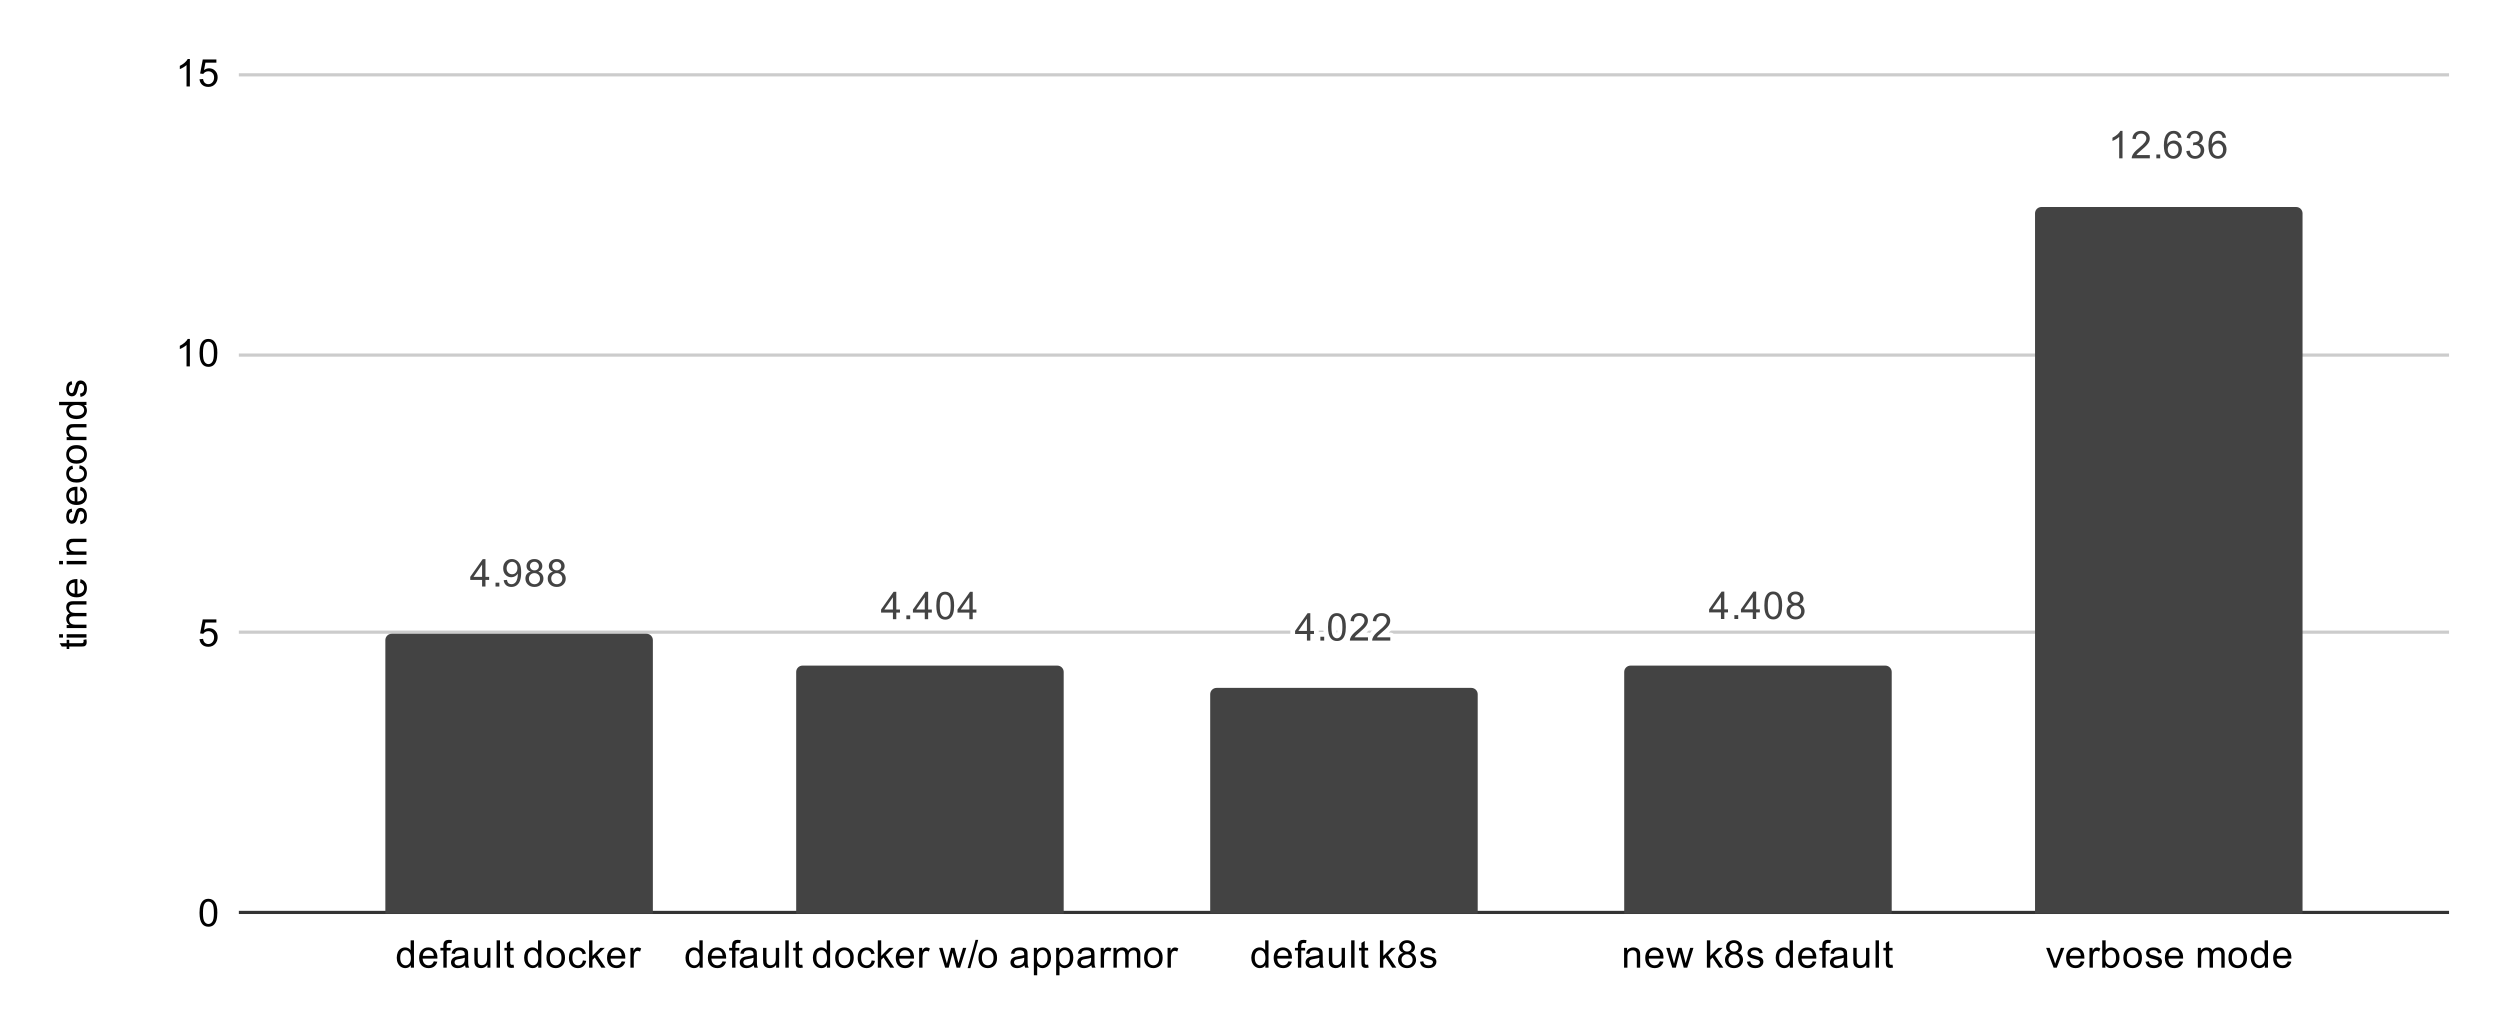 <svg version="1.1" viewBox="0.0 0.0 785.0 323.0" fill="none" stroke="none" stroke-linecap="square" stroke-miterlimit="10" width="785" height="323" xmlns:xlink="http://www.w3.org/1999/xlink" xmlns="http://www.w3.org/2000/svg"><path fill="#ffffff" d="M0 0L785.0 0L785.0 323.0L0 323.0L0 0Z" fill-rule="nonzero"/><path stroke="#333333" stroke-width="1.0" stroke-linecap="butt" d="M75.5 286.5L768.5 286.5" fill-rule="nonzero"/><path stroke="#cccccc" stroke-width="1.0" stroke-linecap="butt" d="M75.5 198.5L768.5 198.5" fill-rule="nonzero"/><path stroke="#cccccc" stroke-width="1.0" stroke-linecap="butt" d="M75.5 111.5L768.5 111.5" fill-rule="nonzero"/><path stroke="#cccccc" stroke-width="1.0" stroke-linecap="butt" d="M75.5 23.5L768.5 23.5" fill-rule="nonzero"/><clipPath id="id_0"><path d="M75.15 23.15L768.85 23.15L768.85 286.85L75.15 286.85L75.15 23.15Z" clip-rule="nonzero"/></clipPath><path stroke="#000000" stroke-width="0.0" stroke-linecap="butt" stroke-opacity="0.0" clip-path="url(#id_0)" d="M205.0 287.0L121.0 287.0L121.0 201.0C121.0 199.895 121.895 199.0 123.0 199.0L203.0 199.0C204.105 199.0 205.0 199.895 205.0 201.0Z" fill-rule="nonzero"/><path fill="#434343" clip-path="url(#id_0)" d="M205.0 287.0L121.0 287.0L121.0 201.0C121.0 199.895 121.895 199.0 123.0 199.0L203.0 199.0C204.105 199.0 205.0 199.895 205.0 201.0Z" fill-rule="nonzero"/><path stroke="#000000" stroke-width="0.0" stroke-linecap="butt" stroke-opacity="0.0" clip-path="url(#id_0)" d="M334.0 287.0L250.0 287.0L250.0 211.0C250.0 209.895 250.895 209.0 252.0 209.0L332.0 209.0C333.105 209.0 334.0 209.895 334.0 211.0Z" fill-rule="nonzero"/><path fill="#434343" clip-path="url(#id_0)" d="M334.0 287.0L250.0 287.0L250.0 211.0C250.0 209.895 250.895 209.0 252.0 209.0L332.0 209.0C333.105 209.0 334.0 209.895 334.0 211.0Z" fill-rule="nonzero"/><path stroke="#000000" stroke-width="0.0" stroke-linecap="butt" stroke-opacity="0.0" clip-path="url(#id_0)" d="M464.0 287.0L380.0 287.0L380.0 218.0C380.0 216.895 380.895 216.0 382.0 216.0L462.0 216.0C463.105 216.0 464.0 216.895 464.0 218.0Z" fill-rule="nonzero"/><path fill="#434343" clip-path="url(#id_0)" d="M464.0 287.0L380.0 287.0L380.0 218.0C380.0 216.895 380.895 216.0 382.0 216.0L462.0 216.0C463.105 216.0 464.0 216.895 464.0 218.0Z" fill-rule="nonzero"/><path stroke="#000000" stroke-width="0.0" stroke-linecap="butt" stroke-opacity="0.0" clip-path="url(#id_0)" d="M594.0 287.0L510.0 287.0L510.0 211.0C510.0 209.895 510.895 209.0 512.0 209.0L592.0 209.0C593.105 209.0 594.0 209.895 594.0 211.0Z" fill-rule="nonzero"/><path fill="#434343" clip-path="url(#id_0)" d="M594.0 287.0L510.0 287.0L510.0 211.0C510.0 209.895 510.895 209.0 512.0 209.0L592.0 209.0C593.105 209.0 594.0 209.895 594.0 211.0Z" fill-rule="nonzero"/><path stroke="#000000" stroke-width="0.0" stroke-linecap="butt" stroke-opacity="0.0" clip-path="url(#id_0)" d="M723.0 287.0L639.0 287.0L639.0 67.0C639.0 65.895 639.895 65.0 641.0 65.0L721.0 65.0C722.105 65.0 723.0 65.895 723.0 67.0Z" fill-rule="nonzero"/><path fill="#434343" clip-path="url(#id_0)" d="M723.0 287.0L639.0 287.0L639.0 67.0C639.0 65.895 639.895 65.0 641.0 65.0L721.0 65.0C722.105 65.0 723.0 65.895 723.0 67.0Z" fill-rule="nonzero"/><path stroke="#ffffff" stroke-width="3.0" stroke-linejoin="round" stroke-linecap="round" d="M151.375 184.161L151.375 182.098L147.656 182.098L147.656 181.13L151.578 175.567L152.438 175.567L152.438 181.13L153.594 181.13L153.594 182.098L152.438 182.098L152.438 184.161L151.375 184.161ZM151.375 181.13L151.375 177.27L148.688 181.13L151.375 181.13ZM155.594 184.161L155.594 182.958L156.797 182.958L156.797 184.161L155.594 184.161ZM158.156 182.177L159.172 182.083Q159.297 182.802 159.656 183.13Q160.031 183.442 160.594 183.442Q161.078 183.442 161.438 183.223Q161.812 182.989 162.047 182.63Q162.281 182.255 162.438 181.63Q162.594 180.989 162.594 180.333Q162.594 180.255 162.594 180.114Q162.281 180.614 161.734 180.942Q161.188 181.255 160.547 181.255Q159.469 181.255 158.734 180.489Q158.0 179.708 158.0 178.442Q158.0 177.13 158.766 176.333Q159.547 175.536 160.703 175.536Q161.531 175.536 162.219 175.989Q162.922 176.442 163.281 177.286Q163.641 178.114 163.641 179.692Q163.641 181.333 163.281 182.317Q162.938 183.286 162.219 183.802Q161.516 184.302 160.578 184.302Q159.562 184.302 158.922 183.755Q158.281 183.192 158.156 182.177ZM162.469 178.38Q162.469 177.473 161.984 176.942Q161.516 176.411 160.828 176.411Q160.125 176.411 159.594 176.989Q159.078 177.552 159.078 178.473Q159.078 179.286 159.578 179.802Q160.078 180.317 160.797 180.317Q161.531 180.317 162.0 179.802Q162.469 179.286 162.469 178.38ZM166.625 179.505Q165.969 179.255 165.641 178.817Q165.328 178.364 165.328 177.755Q165.328 176.817 166.0 176.177Q166.688 175.536 167.797 175.536Q168.922 175.536 169.609 176.192Q170.297 176.848 170.297 177.786Q170.297 178.38 169.984 178.817Q169.672 179.255 169.031 179.505Q169.828 179.755 170.234 180.333Q170.641 180.911 170.641 181.708Q170.641 182.802 169.859 183.552Q169.094 184.302 167.812 184.302Q166.547 184.302 165.766 183.552Q164.984 182.802 164.984 181.677Q164.984 180.833 165.406 180.27Q165.844 179.708 166.625 179.505ZM166.406 177.708Q166.406 178.317 166.797 178.708Q167.203 179.098 167.828 179.098Q168.438 179.098 168.828 178.723Q169.219 178.333 169.219 177.77Q169.219 177.192 168.812 176.802Q168.406 176.395 167.812 176.395Q167.203 176.395 166.797 176.786Q166.406 177.177 166.406 177.708ZM166.078 181.677Q166.078 182.13 166.281 182.552Q166.5 182.973 166.922 183.208Q167.344 183.442 167.828 183.442Q168.578 183.442 169.062 182.958Q169.562 182.473 169.562 181.723Q169.562 180.958 169.062 180.458Q168.562 179.958 167.797 179.958Q167.047 179.958 166.562 180.458Q166.078 180.942 166.078 181.677ZM173.625 179.505Q172.969 179.255 172.641 178.817Q172.328 178.364 172.328 177.755Q172.328 176.817 173.0 176.177Q173.688 175.536 174.797 175.536Q175.922 175.536 176.609 176.192Q177.297 176.848 177.297 177.786Q177.297 178.38 176.984 178.817Q176.672 179.255 176.031 179.505Q176.828 179.755 177.234 180.333Q177.641 180.911 177.641 181.708Q177.641 182.802 176.859 183.552Q176.094 184.302 174.812 184.302Q173.547 184.302 172.766 183.552Q171.984 182.802 171.984 181.677Q171.984 180.833 172.406 180.27Q172.844 179.708 173.625 179.505ZM173.406 177.708Q173.406 178.317 173.797 178.708Q174.203 179.098 174.828 179.098Q175.438 179.098 175.828 178.723Q176.219 178.333 176.219 177.77Q176.219 177.192 175.812 176.802Q175.406 176.395 174.812 176.395Q174.203 176.395 173.797 176.786Q173.406 177.177 173.406 177.708ZM173.078 181.677Q173.078 182.13 173.281 182.552Q173.5 182.973 173.922 183.208Q174.344 183.442 174.828 183.442Q175.578 183.442 176.062 182.958Q176.562 182.473 176.562 181.723Q176.562 180.958 176.062 180.458Q175.562 179.958 174.797 179.958Q174.047 179.958 173.562 180.458Q173.078 180.942 173.078 181.677Z" fill-rule="nonzero"/><path fill="#434343" d="M151.375 184.161L151.375 182.098L147.656 182.098L147.656 181.13L151.578 175.567L152.438 175.567L152.438 181.13L153.594 181.13L153.594 182.098L152.438 182.098L152.438 184.161L151.375 184.161ZM151.375 181.13L151.375 177.27L148.688 181.13L151.375 181.13ZM155.594 184.161L155.594 182.958L156.797 182.958L156.797 184.161L155.594 184.161ZM158.156 182.177L159.172 182.083Q159.297 182.802 159.656 183.13Q160.031 183.442 160.594 183.442Q161.078 183.442 161.438 183.223Q161.812 182.989 162.047 182.63Q162.281 182.255 162.438 181.63Q162.594 180.989 162.594 180.333Q162.594 180.255 162.594 180.114Q162.281 180.614 161.734 180.942Q161.188 181.255 160.547 181.255Q159.469 181.255 158.734 180.489Q158.0 179.708 158.0 178.442Q158.0 177.13 158.766 176.333Q159.547 175.536 160.703 175.536Q161.531 175.536 162.219 175.989Q162.922 176.442 163.281 177.286Q163.641 178.114 163.641 179.692Q163.641 181.333 163.281 182.317Q162.938 183.286 162.219 183.802Q161.516 184.302 160.578 184.302Q159.562 184.302 158.922 183.755Q158.281 183.192 158.156 182.177ZM162.469 178.38Q162.469 177.473 161.984 176.942Q161.516 176.411 160.828 176.411Q160.125 176.411 159.594 176.989Q159.078 177.552 159.078 178.473Q159.078 179.286 159.578 179.802Q160.078 180.317 160.797 180.317Q161.531 180.317 162.0 179.802Q162.469 179.286 162.469 178.38ZM166.625 179.505Q165.969 179.255 165.641 178.817Q165.328 178.364 165.328 177.755Q165.328 176.817 166.0 176.177Q166.688 175.536 167.797 175.536Q168.922 175.536 169.609 176.192Q170.297 176.848 170.297 177.786Q170.297 178.38 169.984 178.817Q169.672 179.255 169.031 179.505Q169.828 179.755 170.234 180.333Q170.641 180.911 170.641 181.708Q170.641 182.802 169.859 183.552Q169.094 184.302 167.812 184.302Q166.547 184.302 165.766 183.552Q164.984 182.802 164.984 181.677Q164.984 180.833 165.406 180.27Q165.844 179.708 166.625 179.505ZM166.406 177.708Q166.406 178.317 166.797 178.708Q167.203 179.098 167.828 179.098Q168.438 179.098 168.828 178.723Q169.219 178.333 169.219 177.77Q169.219 177.192 168.812 176.802Q168.406 176.395 167.812 176.395Q167.203 176.395 166.797 176.786Q166.406 177.177 166.406 177.708ZM166.078 181.677Q166.078 182.13 166.281 182.552Q166.5 182.973 166.922 183.208Q167.344 183.442 167.828 183.442Q168.578 183.442 169.062 182.958Q169.562 182.473 169.562 181.723Q169.562 180.958 169.062 180.458Q168.562 179.958 167.797 179.958Q167.047 179.958 166.562 180.458Q166.078 180.942 166.078 181.677ZM173.625 179.505Q172.969 179.255 172.641 178.817Q172.328 178.364 172.328 177.755Q172.328 176.817 173.0 176.177Q173.688 175.536 174.797 175.536Q175.922 175.536 176.609 176.192Q177.297 176.848 177.297 177.786Q177.297 178.38 176.984 178.817Q176.672 179.255 176.031 179.505Q176.828 179.755 177.234 180.333Q177.641 180.911 177.641 181.708Q177.641 182.802 176.859 183.552Q176.094 184.302 174.812 184.302Q173.547 184.302 172.766 183.552Q171.984 182.802 171.984 181.677Q171.984 180.833 172.406 180.27Q172.844 179.708 173.625 179.505ZM173.406 177.708Q173.406 178.317 173.797 178.708Q174.203 179.098 174.828 179.098Q175.438 179.098 175.828 178.723Q176.219 178.333 176.219 177.77Q176.219 177.192 175.812 176.802Q175.406 176.395 174.812 176.395Q174.203 176.395 173.797 176.786Q173.406 177.177 173.406 177.708ZM173.078 181.677Q173.078 182.13 173.281 182.552Q173.5 182.973 173.922 183.208Q174.344 183.442 174.828 183.442Q175.578 183.442 176.062 182.958Q176.562 182.473 176.562 181.723Q176.562 180.958 176.062 180.458Q175.562 179.958 174.797 179.958Q174.047 179.958 173.562 180.458Q173.078 180.942 173.078 181.677Z" fill-rule="nonzero"/><path stroke="#ffffff" stroke-width="3.0" stroke-linejoin="round" stroke-linecap="round" d="M280.375 194.428L280.375 192.365L276.656 192.365L276.656 191.396L280.578 185.834L281.438 185.834L281.438 191.396L282.594 191.396L282.594 192.365L281.438 192.365L281.438 194.428L280.375 194.428ZM280.375 191.396L280.375 187.537L277.688 191.396L280.375 191.396ZM284.594 194.428L284.594 193.225L285.797 193.225L285.797 194.428L284.594 194.428ZM290.375 194.428L290.375 192.365L286.656 192.365L286.656 191.396L290.578 185.834L291.438 185.834L291.438 191.396L292.594 191.396L292.594 192.365L291.438 192.365L291.438 194.428L290.375 194.428ZM290.375 191.396L290.375 187.537L287.688 191.396L290.375 191.396ZM294.0 190.193Q294.0 188.662 294.312 187.74Q294.625 186.803 295.234 186.303Q295.859 185.803 296.797 185.803Q297.484 185.803 298.0 186.084Q298.531 186.365 298.875 186.896Q299.219 187.412 299.406 188.162Q299.594 188.912 299.594 190.193Q299.594 191.709 299.281 192.631Q298.984 193.553 298.359 194.068Q297.75 194.568 296.797 194.568Q295.562 194.568 294.844 193.678Q294.0 192.615 294.0 190.193ZM295.078 190.193Q295.078 192.303 295.578 193.006Q296.078 193.709 296.797 193.709Q297.531 193.709 298.016 193.006Q298.516 192.303 298.516 190.193Q298.516 188.068 298.016 187.381Q297.531 186.678 296.781 186.678Q296.062 186.678 295.625 187.287Q295.078 188.068 295.078 190.193ZM304.375 194.428L304.375 192.365L300.656 192.365L300.656 191.396L304.578 185.834L305.438 185.834L305.438 191.396L306.594 191.396L306.594 192.365L305.438 192.365L305.438 194.428L304.375 194.428ZM304.375 191.396L304.375 187.537L301.688 191.396L304.375 191.396Z" fill-rule="nonzero"/><path fill="#434343" d="M280.375 194.428L280.375 192.365L276.656 192.365L276.656 191.396L280.578 185.834L281.438 185.834L281.438 191.396L282.594 191.396L282.594 192.365L281.438 192.365L281.438 194.428L280.375 194.428ZM280.375 191.396L280.375 187.537L277.688 191.396L280.375 191.396ZM284.594 194.428L284.594 193.225L285.797 193.225L285.797 194.428L284.594 194.428ZM290.375 194.428L290.375 192.365L286.656 192.365L286.656 191.396L290.578 185.834L291.438 185.834L291.438 191.396L292.594 191.396L292.594 192.365L291.438 192.365L291.438 194.428L290.375 194.428ZM290.375 191.396L290.375 187.537L287.688 191.396L290.375 191.396ZM294.0 190.193Q294.0 188.662 294.312 187.74Q294.625 186.803 295.234 186.303Q295.859 185.803 296.797 185.803Q297.484 185.803 298.0 186.084Q298.531 186.365 298.875 186.896Q299.219 187.412 299.406 188.162Q299.594 188.912 299.594 190.193Q299.594 191.709 299.281 192.631Q298.984 193.553 298.359 194.068Q297.75 194.568 296.797 194.568Q295.562 194.568 294.844 193.678Q294.0 192.615 294.0 190.193ZM295.078 190.193Q295.078 192.303 295.578 193.006Q296.078 193.709 296.797 193.709Q297.531 193.709 298.016 193.006Q298.516 192.303 298.516 190.193Q298.516 188.068 298.016 187.381Q297.531 186.678 296.781 186.678Q296.062 186.678 295.625 187.287Q295.078 188.068 295.078 190.193ZM304.375 194.428L304.375 192.365L300.656 192.365L300.656 191.396L304.578 185.834L305.438 185.834L305.438 191.396L306.594 191.396L306.594 192.365L305.438 192.365L305.438 194.428L304.375 194.428ZM304.375 191.396L304.375 187.537L301.688 191.396L304.375 191.396Z" fill-rule="nonzero"/><path stroke="#ffffff" stroke-width="3.0" stroke-linejoin="round" stroke-linecap="round" d="M410.375 201.143L410.375 199.081L406.656 199.081L406.656 198.112L410.578 192.549L411.438 192.549L411.438 198.112L412.594 198.112L412.594 199.081L411.438 199.081L411.438 201.143L410.375 201.143ZM410.375 198.112L410.375 194.253L407.688 198.112L410.375 198.112ZM414.594 201.143L414.594 199.94L415.797 199.94L415.797 201.143L414.594 201.143ZM417.0 196.909Q417.0 195.378 417.312 194.456Q417.625 193.518 418.234 193.018Q418.859 192.518 419.797 192.518Q420.484 192.518 421.0 192.799Q421.531 193.081 421.875 193.612Q422.219 194.128 422.406 194.878Q422.594 195.628 422.594 196.909Q422.594 198.424 422.281 199.346Q421.984 200.268 421.359 200.784Q420.75 201.284 419.797 201.284Q418.562 201.284 417.844 200.393Q417.0 199.331 417.0 196.909ZM418.078 196.909Q418.078 199.018 418.578 199.721Q419.078 200.424 419.797 200.424Q420.531 200.424 421.016 199.721Q421.516 199.018 421.516 196.909Q421.516 194.784 421.016 194.096Q420.531 193.393 419.781 193.393Q419.062 193.393 418.625 194.003Q418.078 194.784 418.078 196.909ZM429.547 200.128L429.547 201.143L423.859 201.143Q423.859 200.768 423.984 200.409Q424.203 199.831 424.672 199.268Q425.156 198.706 426.062 197.971Q427.469 196.815 427.953 196.143Q428.453 195.471 428.453 194.878Q428.453 194.253 428.0 193.831Q427.547 193.393 426.828 193.393Q426.062 193.393 425.609 193.846Q425.156 194.299 425.141 195.112L424.062 195.003Q424.172 193.784 424.891 193.159Q425.625 192.518 426.859 192.518Q428.094 192.518 428.812 193.206Q429.531 193.893 429.531 194.909Q429.531 195.424 429.312 195.924Q429.109 196.409 428.609 196.971Q428.125 197.518 427.0 198.471Q426.047 199.268 425.766 199.565Q425.5 199.846 425.328 200.128L429.547 200.128ZM436.547 200.128L436.547 201.143L430.859 201.143Q430.859 200.768 430.984 200.409Q431.203 199.831 431.672 199.268Q432.156 198.706 433.062 197.971Q434.469 196.815 434.953 196.143Q435.453 195.471 435.453 194.878Q435.453 194.253 435.0 193.831Q434.547 193.393 433.828 193.393Q433.062 193.393 432.609 193.846Q432.156 194.299 432.141 195.112L431.062 195.003Q431.172 193.784 431.891 193.159Q432.625 192.518 433.859 192.518Q435.094 192.518 435.812 193.206Q436.531 193.893 436.531 194.909Q436.531 195.424 436.312 195.924Q436.109 196.409 435.609 196.971Q435.125 197.518 434.0 198.471Q433.047 199.268 432.766 199.565Q432.5 199.846 432.328 200.128L436.547 200.128Z" fill-rule="nonzero"/><path fill="#434343" d="M410.375 201.143L410.375 199.081L406.656 199.081L406.656 198.112L410.578 192.549L411.438 192.549L411.438 198.112L412.594 198.112L412.594 199.081L411.438 199.081L411.438 201.143L410.375 201.143ZM410.375 198.112L410.375 194.253L407.688 198.112L410.375 198.112ZM414.594 201.143L414.594 199.94L415.797 199.94L415.797 201.143L414.594 201.143ZM417.0 196.909Q417.0 195.378 417.312 194.456Q417.625 193.518 418.234 193.018Q418.859 192.518 419.797 192.518Q420.484 192.518 421.0 192.799Q421.531 193.081 421.875 193.612Q422.219 194.128 422.406 194.878Q422.594 195.628 422.594 196.909Q422.594 198.424 422.281 199.346Q421.984 200.268 421.359 200.784Q420.75 201.284 419.797 201.284Q418.562 201.284 417.844 200.393Q417.0 199.331 417.0 196.909ZM418.078 196.909Q418.078 199.018 418.578 199.721Q419.078 200.424 419.797 200.424Q420.531 200.424 421.016 199.721Q421.516 199.018 421.516 196.909Q421.516 194.784 421.016 194.096Q420.531 193.393 419.781 193.393Q419.062 193.393 418.625 194.003Q418.078 194.784 418.078 196.909ZM429.547 200.128L429.547 201.143L423.859 201.143Q423.859 200.768 423.984 200.409Q424.203 199.831 424.672 199.268Q425.156 198.706 426.062 197.971Q427.469 196.815 427.953 196.143Q428.453 195.471 428.453 194.878Q428.453 194.253 428.0 193.831Q427.547 193.393 426.828 193.393Q426.062 193.393 425.609 193.846Q425.156 194.299 425.141 195.112L424.062 195.003Q424.172 193.784 424.891 193.159Q425.625 192.518 426.859 192.518Q428.094 192.518 428.812 193.206Q429.531 193.893 429.531 194.909Q429.531 195.424 429.312 195.924Q429.109 196.409 428.609 196.971Q428.125 197.518 427.0 198.471Q426.047 199.268 425.766 199.565Q425.5 199.846 425.328 200.128L429.547 200.128ZM436.547 200.128L436.547 201.143L430.859 201.143Q430.859 200.768 430.984 200.409Q431.203 199.831 431.672 199.268Q432.156 198.706 433.062 197.971Q434.469 196.815 434.953 196.143Q435.453 195.471 435.453 194.878Q435.453 194.253 435.0 193.831Q434.547 193.393 433.828 193.393Q433.062 193.393 432.609 193.846Q432.156 194.299 432.141 195.112L431.062 195.003Q431.172 193.784 431.891 193.159Q432.625 192.518 433.859 192.518Q435.094 192.518 435.812 193.206Q436.531 193.893 436.531 194.909Q436.531 195.424 436.312 195.924Q436.109 196.409 435.609 196.971Q435.125 197.518 434.0 198.471Q433.047 199.268 432.766 199.565Q432.5 199.846 432.328 200.128L436.547 200.128Z" fill-rule="nonzero"/><path stroke="#ffffff" stroke-width="3.0" stroke-linejoin="round" stroke-linecap="round" d="M540.375 194.357L540.375 192.295L536.656 192.295L536.656 191.326L540.578 185.764L541.438 185.764L541.438 191.326L542.594 191.326L542.594 192.295L541.438 192.295L541.438 194.357L540.375 194.357ZM540.375 191.326L540.375 187.467L537.688 191.326L540.375 191.326ZM544.594 194.357L544.594 193.154L545.797 193.154L545.797 194.357L544.594 194.357ZM550.375 194.357L550.375 192.295L546.656 192.295L546.656 191.326L550.578 185.764L551.438 185.764L551.438 191.326L552.594 191.326L552.594 192.295L551.438 192.295L551.438 194.357L550.375 194.357ZM550.375 191.326L550.375 187.467L547.688 191.326L550.375 191.326ZM554.0 190.123Q554.0 188.592 554.312 187.67Q554.625 186.732 555.234 186.232Q555.859 185.732 556.797 185.732Q557.484 185.732 558.0 186.014Q558.531 186.295 558.875 186.826Q559.219 187.342 559.406 188.092Q559.594 188.842 559.594 190.123Q559.594 191.639 559.281 192.56Q558.984 193.482 558.359 193.998Q557.75 194.498 556.797 194.498Q555.562 194.498 554.844 193.607Q554.0 192.545 554.0 190.123ZM555.078 190.123Q555.078 192.232 555.578 192.935Q556.078 193.639 556.797 193.639Q557.531 193.639 558.016 192.935Q558.516 192.232 558.516 190.123Q558.516 187.998 558.016 187.31Q557.531 186.607 556.781 186.607Q556.062 186.607 555.625 187.217Q555.078 187.998 555.078 190.123ZM562.625 189.701Q561.969 189.451 561.641 189.014Q561.328 188.56 561.328 187.951Q561.328 187.014 562.0 186.373Q562.688 185.732 563.797 185.732Q564.922 185.732 565.609 186.389Q566.297 187.045 566.297 187.982Q566.297 188.576 565.984 189.014Q565.672 189.451 565.031 189.701Q565.828 189.951 566.234 190.529Q566.641 191.107 566.641 191.904Q566.641 192.998 565.859 193.748Q565.094 194.498 563.812 194.498Q562.547 194.498 561.766 193.748Q560.984 192.998 560.984 191.873Q560.984 191.029 561.406 190.467Q561.844 189.904 562.625 189.701ZM562.406 187.904Q562.406 188.514 562.797 188.904Q563.203 189.295 563.828 189.295Q564.438 189.295 564.828 188.92Q565.219 188.529 565.219 187.967Q565.219 187.389 564.812 186.998Q564.406 186.592 563.812 186.592Q563.203 186.592 562.797 186.982Q562.406 187.373 562.406 187.904ZM562.078 191.873Q562.078 192.326 562.281 192.748Q562.5 193.17 562.922 193.404Q563.344 193.639 563.828 193.639Q564.578 193.639 565.062 193.154Q565.562 192.67 565.562 191.92Q565.562 191.154 565.062 190.654Q564.562 190.154 563.797 190.154Q563.047 190.154 562.562 190.654Q562.078 191.139 562.078 191.873Z" fill-rule="nonzero"/><path fill="#434343" d="M540.375 194.357L540.375 192.295L536.656 192.295L536.656 191.326L540.578 185.764L541.438 185.764L541.438 191.326L542.594 191.326L542.594 192.295L541.438 192.295L541.438 194.357L540.375 194.357ZM540.375 191.326L540.375 187.467L537.688 191.326L540.375 191.326ZM544.594 194.357L544.594 193.154L545.797 193.154L545.797 194.357L544.594 194.357ZM550.375 194.357L550.375 192.295L546.656 192.295L546.656 191.326L550.578 185.764L551.438 185.764L551.438 191.326L552.594 191.326L552.594 192.295L551.438 192.295L551.438 194.357L550.375 194.357ZM550.375 191.326L550.375 187.467L547.688 191.326L550.375 191.326ZM554.0 190.123Q554.0 188.592 554.312 187.67Q554.625 186.732 555.234 186.232Q555.859 185.732 556.797 185.732Q557.484 185.732 558.0 186.014Q558.531 186.295 558.875 186.826Q559.219 187.342 559.406 188.092Q559.594 188.842 559.594 190.123Q559.594 191.639 559.281 192.56Q558.984 193.482 558.359 193.998Q557.75 194.498 556.797 194.498Q555.562 194.498 554.844 193.607Q554.0 192.545 554.0 190.123ZM555.078 190.123Q555.078 192.232 555.578 192.935Q556.078 193.639 556.797 193.639Q557.531 193.639 558.016 192.935Q558.516 192.232 558.516 190.123Q558.516 187.998 558.016 187.31Q557.531 186.607 556.781 186.607Q556.062 186.607 555.625 187.217Q555.078 187.998 555.078 190.123ZM562.625 189.701Q561.969 189.451 561.641 189.014Q561.328 188.56 561.328 187.951Q561.328 187.014 562.0 186.373Q562.688 185.732 563.797 185.732Q564.922 185.732 565.609 186.389Q566.297 187.045 566.297 187.982Q566.297 188.576 565.984 189.014Q565.672 189.451 565.031 189.701Q565.828 189.951 566.234 190.529Q566.641 191.107 566.641 191.904Q566.641 192.998 565.859 193.748Q565.094 194.498 563.812 194.498Q562.547 194.498 561.766 193.748Q560.984 192.998 560.984 191.873Q560.984 191.029 561.406 190.467Q561.844 189.904 562.625 189.701ZM562.406 187.904Q562.406 188.514 562.797 188.904Q563.203 189.295 563.828 189.295Q564.438 189.295 564.828 188.92Q565.219 188.529 565.219 187.967Q565.219 187.389 564.812 186.998Q564.406 186.592 563.812 186.592Q563.203 186.592 562.797 186.982Q562.406 187.373 562.406 187.904ZM562.078 191.873Q562.078 192.326 562.281 192.748Q562.5 193.17 562.922 193.404Q563.344 193.639 563.828 193.639Q564.578 193.639 565.062 193.154Q565.562 192.67 565.562 191.92Q565.562 191.154 565.062 190.654Q564.562 190.154 563.797 190.154Q563.047 190.154 562.562 190.654Q562.078 191.139 562.078 191.873Z" fill-rule="nonzero"/><path stroke="#ffffff" stroke-width="3.0" stroke-linejoin="round" stroke-linecap="round" d="M666.469 49.709L665.422 49.709L665.422 42.99Q665.031 43.35 664.406 43.725Q663.797 44.084 663.312 44.256L663.312 43.24Q664.188 42.818 664.844 42.24Q665.516 41.647 665.797 41.084L666.469 41.084L666.469 49.709ZM675.047 48.693L675.047 49.709L669.359 49.709Q669.359 49.334 669.484 48.975Q669.703 48.397 670.172 47.834Q670.656 47.272 671.562 46.537Q672.969 45.381 673.453 44.709Q673.953 44.037 673.953 43.443Q673.953 42.818 673.5 42.397Q673.047 41.959 672.328 41.959Q671.562 41.959 671.109 42.412Q670.656 42.865 670.641 43.678L669.562 43.568Q669.672 42.35 670.391 41.725Q671.125 41.084 672.359 41.084Q673.594 41.084 674.312 41.772Q675.031 42.459 675.031 43.475Q675.031 43.99 674.812 44.49Q674.609 44.975 674.109 45.537Q673.625 46.084 672.5 47.037Q671.547 47.834 671.266 48.131Q671.0 48.412 670.828 48.693L675.047 48.693ZM677.094 49.709L677.094 48.506L678.297 48.506L678.297 49.709L677.094 49.709ZM684.969 43.225L683.922 43.303Q683.781 42.678 683.531 42.397Q683.094 41.943 682.469 41.943Q681.969 41.943 681.578 42.225Q681.094 42.6 680.797 43.303Q680.516 43.99 680.5 45.272Q680.875 44.693 681.422 44.412Q681.984 44.131 682.594 44.131Q683.641 44.131 684.375 44.912Q685.125 45.693 685.125 46.912Q685.125 47.725 684.766 48.428Q684.422 49.115 683.812 49.49Q683.203 49.85 682.438 49.85Q681.109 49.85 680.281 48.881Q679.453 47.912 679.453 45.693Q679.453 43.193 680.375 42.068Q681.172 41.084 682.531 41.084Q683.547 41.084 684.188 41.662Q684.844 42.225 684.969 43.225ZM680.672 46.928Q680.672 47.475 680.891 47.975Q681.125 48.459 681.531 48.725Q681.953 48.99 682.422 48.99Q683.078 48.99 683.562 48.459Q684.047 47.912 684.047 46.99Q684.047 46.1 683.562 45.584Q683.094 45.068 682.375 45.068Q681.656 45.068 681.156 45.584Q680.672 46.1 680.672 46.928ZM686.5 47.443L687.562 47.303Q687.734 48.193 688.172 48.6Q688.609 48.99 689.234 48.99Q689.984 48.99 690.5 48.475Q691.016 47.959 691.016 47.193Q691.016 46.475 690.531 46.006Q690.062 45.522 689.328 45.522Q689.031 45.522 688.578 45.647L688.703 44.709Q688.812 44.725 688.875 44.725Q689.547 44.725 690.078 44.381Q690.625 44.022 690.625 43.287Q690.625 42.709 690.234 42.334Q689.844 41.943 689.219 41.943Q688.609 41.943 688.188 42.334Q687.781 42.725 687.672 43.49L686.609 43.303Q686.797 42.256 687.484 41.678Q688.172 41.084 689.188 41.084Q689.891 41.084 690.484 41.397Q691.078 41.693 691.391 42.209Q691.703 42.725 691.703 43.318Q691.703 43.865 691.406 44.334Q691.109 44.787 690.531 45.053Q691.281 45.225 691.703 45.787Q692.125 46.334 692.125 47.178Q692.125 48.303 691.297 49.084Q690.484 49.865 689.234 49.865Q688.109 49.865 687.359 49.193Q686.609 48.506 686.5 47.443ZM698.969 43.225L697.922 43.303Q697.781 42.678 697.531 42.397Q697.094 41.943 696.469 41.943Q695.969 41.943 695.578 42.225Q695.094 42.6 694.797 43.303Q694.516 43.99 694.5 45.272Q694.875 44.693 695.422 44.412Q695.984 44.131 696.594 44.131Q697.641 44.131 698.375 44.912Q699.125 45.693 699.125 46.912Q699.125 47.725 698.766 48.428Q698.422 49.115 697.812 49.49Q697.203 49.85 696.438 49.85Q695.109 49.85 694.281 48.881Q693.453 47.912 693.453 45.693Q693.453 43.193 694.375 42.068Q695.172 41.084 696.531 41.084Q697.547 41.084 698.188 41.662Q698.844 42.225 698.969 43.225ZM694.672 46.928Q694.672 47.475 694.891 47.975Q695.125 48.459 695.531 48.725Q695.953 48.99 696.422 48.99Q697.078 48.99 697.562 48.459Q698.047 47.912 698.047 46.99Q698.047 46.1 697.562 45.584Q697.094 45.068 696.375 45.068Q695.656 45.068 695.156 45.584Q694.672 46.1 694.672 46.928Z" fill-rule="nonzero"/><path fill="#434343" d="M666.469 49.709L665.422 49.709L665.422 42.99Q665.031 43.35 664.406 43.725Q663.797 44.084 663.312 44.256L663.312 43.24Q664.188 42.818 664.844 42.24Q665.516 41.647 665.797 41.084L666.469 41.084L666.469 49.709ZM675.047 48.693L675.047 49.709L669.359 49.709Q669.359 49.334 669.484 48.975Q669.703 48.397 670.172 47.834Q670.656 47.272 671.562 46.537Q672.969 45.381 673.453 44.709Q673.953 44.037 673.953 43.443Q673.953 42.818 673.5 42.397Q673.047 41.959 672.328 41.959Q671.562 41.959 671.109 42.412Q670.656 42.865 670.641 43.678L669.562 43.568Q669.672 42.35 670.391 41.725Q671.125 41.084 672.359 41.084Q673.594 41.084 674.312 41.772Q675.031 42.459 675.031 43.475Q675.031 43.99 674.812 44.49Q674.609 44.975 674.109 45.537Q673.625 46.084 672.5 47.037Q671.547 47.834 671.266 48.131Q671.0 48.412 670.828 48.693L675.047 48.693ZM677.094 49.709L677.094 48.506L678.297 48.506L678.297 49.709L677.094 49.709ZM684.969 43.225L683.922 43.303Q683.781 42.678 683.531 42.397Q683.094 41.943 682.469 41.943Q681.969 41.943 681.578 42.225Q681.094 42.6 680.797 43.303Q680.516 43.99 680.5 45.272Q680.875 44.693 681.422 44.412Q681.984 44.131 682.594 44.131Q683.641 44.131 684.375 44.912Q685.125 45.693 685.125 46.912Q685.125 47.725 684.766 48.428Q684.422 49.115 683.812 49.49Q683.203 49.85 682.438 49.85Q681.109 49.85 680.281 48.881Q679.453 47.912 679.453 45.693Q679.453 43.193 680.375 42.068Q681.172 41.084 682.531 41.084Q683.547 41.084 684.188 41.662Q684.844 42.225 684.969 43.225ZM680.672 46.928Q680.672 47.475 680.891 47.975Q681.125 48.459 681.531 48.725Q681.953 48.99 682.422 48.99Q683.078 48.99 683.562 48.459Q684.047 47.912 684.047 46.99Q684.047 46.1 683.562 45.584Q683.094 45.068 682.375 45.068Q681.656 45.068 681.156 45.584Q680.672 46.1 680.672 46.928ZM686.5 47.443L687.562 47.303Q687.734 48.193 688.172 48.6Q688.609 48.99 689.234 48.99Q689.984 48.99 690.5 48.475Q691.016 47.959 691.016 47.193Q691.016 46.475 690.531 46.006Q690.062 45.522 689.328 45.522Q689.031 45.522 688.578 45.647L688.703 44.709Q688.812 44.725 688.875 44.725Q689.547 44.725 690.078 44.381Q690.625 44.022 690.625 43.287Q690.625 42.709 690.234 42.334Q689.844 41.943 689.219 41.943Q688.609 41.943 688.188 42.334Q687.781 42.725 687.672 43.49L686.609 43.303Q686.797 42.256 687.484 41.678Q688.172 41.084 689.188 41.084Q689.891 41.084 690.484 41.397Q691.078 41.693 691.391 42.209Q691.703 42.725 691.703 43.318Q691.703 43.865 691.406 44.334Q691.109 44.787 690.531 45.053Q691.281 45.225 691.703 45.787Q692.125 46.334 692.125 47.178Q692.125 48.303 691.297 49.084Q690.484 49.865 689.234 49.865Q688.109 49.865 687.359 49.193Q686.609 48.506 686.5 47.443ZM698.969 43.225L697.922 43.303Q697.781 42.678 697.531 42.397Q697.094 41.943 696.469 41.943Q695.969 41.943 695.578 42.225Q695.094 42.6 694.797 43.303Q694.516 43.99 694.5 45.272Q694.875 44.693 695.422 44.412Q695.984 44.131 696.594 44.131Q697.641 44.131 698.375 44.912Q699.125 45.693 699.125 46.912Q699.125 47.725 698.766 48.428Q698.422 49.115 697.812 49.49Q697.203 49.85 696.438 49.85Q695.109 49.85 694.281 48.881Q693.453 47.912 693.453 45.693Q693.453 43.193 694.375 42.068Q695.172 41.084 696.531 41.084Q697.547 41.084 698.188 41.662Q698.844 42.225 698.969 43.225ZM694.672 46.928Q694.672 47.475 694.891 47.975Q695.125 48.459 695.531 48.725Q695.953 48.99 696.422 48.99Q697.078 48.99 697.562 48.459Q698.047 47.912 698.047 46.99Q698.047 46.1 697.562 45.584Q697.094 45.068 696.375 45.068Q695.656 45.068 695.156 45.584Q694.672 46.1 694.672 46.928Z" fill-rule="nonzero"/><path fill="#000000" d="M26.213 200.906L27.134 200.75Q27.228 201.203 27.228 201.547Q27.228 202.125 27.056 202.438Q26.869 202.75 26.572 202.891Q26.275 203.016 25.322 203.016L21.744 203.016L21.744 203.781L20.931 203.781L20.931 203.016L19.384 203.016L18.759 201.969L20.931 201.969L20.931 200.906L21.744 200.906L21.744 201.969L25.384 201.969Q25.838 201.969 25.963 201.922Q26.088 201.859 26.166 201.734Q26.244 201.609 26.244 201.375Q26.244 201.188 26.213 200.906ZM19.775 200.203L18.556 200.203L18.556 199.141L19.775 199.141L19.775 200.203ZM27.15 200.203L20.931 200.203L20.931 199.141L27.15 199.141L27.15 200.203ZM27.15 197.203L20.931 197.203L20.931 196.266L21.806 196.266Q21.338 195.969 21.072 195.484Q20.791 195.0 20.791 194.375Q20.791 193.688 21.072 193.25Q21.353 192.797 21.869 192.625Q20.791 191.875 20.791 190.703Q20.791 189.766 21.306 189.281Q21.806 188.781 22.884 188.781L27.15 188.781L27.15 189.828L23.228 189.828Q22.603 189.828 22.322 189.938Q22.041 190.031 21.869 190.297Q21.697 190.562 21.697 190.938Q21.697 191.594 22.134 192.031Q22.572 192.453 23.541 192.453L27.15 192.453L27.15 193.516L23.103 193.516Q22.4 193.516 22.056 193.781Q21.697 194.031 21.697 194.609Q21.697 195.062 21.931 195.438Q22.166 195.812 22.619 195.984Q23.072 196.156 23.916 196.156L27.15 196.156L27.15 197.203ZM25.15 182.953L25.275 181.859Q26.228 182.109 26.759 182.812Q27.291 183.516 27.291 184.594Q27.291 185.953 26.447 186.766Q25.603 187.562 24.088 187.562Q22.525 187.562 21.666 186.75Q20.791 185.938 20.791 184.656Q20.791 183.406 21.634 182.625Q22.478 181.828 24.025 181.828Q24.119 181.828 24.306 181.828L24.306 186.469Q25.338 186.406 25.884 185.891Q26.416 185.375 26.416 184.594Q26.416 184.016 26.119 183.609Q25.806 183.188 25.15 182.953ZM23.447 186.406L23.447 182.938Q22.65 183.0 22.259 183.328Q21.65 183.844 21.65 184.641Q21.65 185.375 22.134 185.875Q22.619 186.359 23.447 186.406ZM19.775 177.203L18.556 177.203L18.556 176.141L19.775 176.141L19.775 177.203ZM27.15 177.203L20.931 177.203L20.931 176.141L27.15 176.141L27.15 177.203ZM27.15 174.203L20.931 174.203L20.931 173.266L21.806 173.266Q20.791 172.578 20.791 171.281Q20.791 170.719 20.994 170.25Q21.197 169.766 21.525 169.531Q21.853 169.297 22.291 169.203Q22.588 169.156 23.322 169.156L27.15 169.156L27.15 170.203L23.369 170.203Q22.713 170.203 22.4 170.328Q22.088 170.453 21.9 170.766Q21.697 171.078 21.697 171.5Q21.697 172.172 22.134 172.672Q22.556 173.156 23.744 173.156L27.15 173.156L27.15 174.203ZM25.291 164.625L25.134 163.594Q25.759 163.5 26.088 163.109Q26.416 162.703 26.416 161.969Q26.416 161.25 26.134 160.906Q25.838 160.547 25.431 160.547Q25.072 160.547 24.869 160.859Q24.728 161.078 24.509 161.938Q24.213 163.094 24.009 163.547Q23.791 163.984 23.416 164.219Q23.041 164.453 22.572 164.453Q22.166 164.453 21.806 164.266Q21.447 164.078 21.213 163.75Q21.041 163.5 20.916 163.078Q20.791 162.656 20.791 162.156Q20.791 161.438 21.009 160.891Q21.213 160.328 21.572 160.062Q21.931 159.797 22.525 159.703L22.666 160.734Q22.197 160.797 21.931 161.141Q21.65 161.469 21.65 162.094Q21.65 162.812 21.9 163.125Q22.134 163.438 22.463 163.438Q22.666 163.438 22.822 163.312Q22.994 163.172 23.103 162.906Q23.166 162.75 23.369 161.969Q23.681 160.844 23.869 160.406Q24.056 159.969 24.416 159.719Q24.775 159.469 25.322 159.469Q25.853 159.469 26.322 159.781Q26.775 160.078 27.041 160.656Q27.291 161.234 27.291 161.969Q27.291 163.188 26.791 163.828Q26.275 164.453 25.291 164.625ZM25.15 153.953L25.275 152.859Q26.228 153.109 26.759 153.812Q27.291 154.516 27.291 155.594Q27.291 156.953 26.447 157.766Q25.603 158.562 24.088 158.562Q22.525 158.562 21.666 157.75Q20.791 156.938 20.791 155.656Q20.791 154.406 21.634 153.625Q22.478 152.828 24.025 152.828Q24.119 152.828 24.306 152.828L24.306 157.469Q25.338 157.406 25.884 156.891Q26.416 156.375 26.416 155.594Q26.416 155.016 26.119 154.609Q25.806 154.188 25.15 153.953ZM23.447 157.406L23.447 153.938Q22.65 154.0 22.259 154.328Q21.65 154.844 21.65 155.641Q21.65 156.375 22.134 156.875Q22.619 157.359 23.447 157.406ZM24.869 147.141L25.009 146.109Q26.072 146.281 26.681 146.984Q27.291 147.688 27.291 148.703Q27.291 149.984 26.463 150.766Q25.619 151.531 24.056 151.531Q23.056 151.531 22.306 151.203Q21.541 150.859 21.166 150.188Q20.791 149.5 20.791 148.688Q20.791 147.688 21.306 147.047Q21.806 146.391 22.759 146.203L22.916 147.234Q22.291 147.375 21.978 147.75Q21.65 148.125 21.65 148.656Q21.65 149.453 22.228 149.953Q22.791 150.453 24.025 150.453Q25.291 150.453 25.853 149.969Q26.416 149.484 26.416 148.719Q26.416 148.094 26.041 147.688Q25.666 147.266 24.869 147.141ZM24.041 145.594Q22.306 145.594 21.478 144.641Q20.791 143.844 20.791 142.688Q20.791 141.406 21.634 140.594Q22.463 139.766 23.947 139.766Q25.15 139.766 25.838 140.125Q26.525 140.484 26.916 141.188Q27.291 141.875 27.291 142.688Q27.291 143.984 26.463 144.797Q25.619 145.594 24.041 145.594ZM24.041 144.516Q25.228 144.516 25.822 144.0Q26.416 143.469 26.416 142.688Q26.416 141.891 25.822 141.375Q25.228 140.859 24.009 140.859Q22.853 140.859 22.259 141.391Q21.666 141.906 21.666 142.688Q21.666 143.469 22.259 144.0Q22.838 144.516 24.041 144.516ZM27.15 138.203L20.931 138.203L20.931 137.266L21.806 137.266Q20.791 136.578 20.791 135.281Q20.791 134.719 20.994 134.25Q21.197 133.766 21.525 133.531Q21.853 133.297 22.291 133.203Q22.588 133.156 23.322 133.156L27.15 133.156L27.15 134.203L23.369 134.203Q22.713 134.203 22.4 134.328Q22.088 134.453 21.9 134.766Q21.697 135.078 21.697 135.5Q21.697 136.172 22.134 136.672Q22.556 137.156 23.744 137.156L27.15 137.156L27.15 138.203ZM27.15 127.172L26.369 127.172Q27.291 127.766 27.291 128.906Q27.291 129.656 26.884 130.281Q26.463 130.906 25.728 131.25Q24.994 131.594 24.041 131.594Q23.119 131.594 22.353 131.281Q21.588 130.969 21.197 130.344Q20.791 129.719 20.791 128.953Q20.791 128.391 21.025 127.953Q21.259 127.516 21.634 127.234L18.556 127.234L18.556 126.188L27.15 126.188L27.15 127.172ZM24.041 130.5Q25.244 130.5 25.838 130.0Q26.416 129.5 26.416 128.812Q26.416 128.125 25.853 127.641Q25.291 127.156 24.134 127.156Q22.853 127.156 22.259 127.656Q21.666 128.141 21.666 128.859Q21.666 129.562 22.244 130.031Q22.806 130.5 24.041 130.5ZM25.291 124.625L25.134 123.594Q25.759 123.5 26.088 123.109Q26.416 122.703 26.416 121.969Q26.416 121.25 26.134 120.906Q25.838 120.547 25.431 120.547Q25.072 120.547 24.869 120.859Q24.728 121.078 24.509 121.938Q24.213 123.094 24.009 123.547Q23.791 123.984 23.416 124.219Q23.041 124.453 22.572 124.453Q22.166 124.453 21.806 124.266Q21.447 124.078 21.213 123.75Q21.041 123.5 20.916 123.078Q20.791 122.656 20.791 122.156Q20.791 121.438 21.009 120.891Q21.213 120.328 21.572 120.062Q21.931 119.797 22.525 119.703L22.666 120.734Q22.197 120.797 21.931 121.141Q21.65 121.469 21.65 122.094Q21.65 122.812 21.9 123.125Q22.134 123.438 22.463 123.438Q22.666 123.438 22.822 123.312Q22.994 123.172 23.103 122.906Q23.166 122.75 23.369 121.969Q23.681 120.844 23.869 120.406Q24.056 119.969 24.416 119.719Q24.775 119.469 25.322 119.469Q25.853 119.469 26.322 119.781Q26.775 120.078 27.041 120.656Q27.291 121.234 27.291 121.969Q27.291 123.188 26.791 123.828Q26.275 124.453 25.291 124.625Z" fill-rule="nonzero"/><path fill="#000000" d="M62.65 286.616Q62.65 285.084 62.962 284.163Q63.275 283.225 63.884 282.725Q64.509 282.225 65.447 282.225Q66.134 282.225 66.65 282.506Q67.181 282.788 67.525 283.319Q67.869 283.834 68.056 284.584Q68.244 285.334 68.244 286.616Q68.244 288.131 67.931 289.053Q67.634 289.975 67.009 290.491Q66.4 290.991 65.447 290.991Q64.213 290.991 63.494 290.1Q62.65 289.038 62.65 286.616ZM63.728 286.616Q63.728 288.725 64.228 289.428Q64.728 290.131 65.447 290.131Q66.181 290.131 66.666 289.428Q67.166 288.725 67.166 286.616Q67.166 284.491 66.666 283.803Q66.181 283.1 65.431 283.1Q64.713 283.1 64.275 283.709Q63.728 284.491 63.728 286.616Z" fill-rule="nonzero"/><path fill="#000000" d="M62.65 200.7L63.759 200.606Q63.884 201.419 64.322 201.825Q64.775 202.231 65.416 202.231Q66.166 202.231 66.697 201.653Q67.228 201.075 67.228 200.137Q67.228 199.231 66.713 198.716Q66.213 198.184 65.384 198.184Q64.884 198.184 64.463 198.419Q64.056 198.653 63.822 199.012L62.837 198.887L63.666 194.481L67.947 194.481L67.947 195.481L64.509 195.481L64.056 197.794Q64.822 197.247 65.666 197.247Q66.791 197.247 67.556 198.028Q68.338 198.809 68.338 200.044Q68.338 201.2 67.666 202.059Q66.838 203.091 65.416 203.091Q64.244 203.091 63.494 202.434Q62.759 201.778 62.65 200.7Z" fill-rule="nonzero"/><path fill="#000000" d="M59.619 115.05L58.572 115.05L58.572 108.331Q58.181 108.691 57.556 109.066Q56.947 109.425 56.462 109.597L56.462 108.581Q57.337 108.159 57.994 107.581Q58.666 106.987 58.947 106.425L59.619 106.425L59.619 115.05ZM62.65 110.816Q62.65 109.284 62.962 108.362Q63.275 107.425 63.884 106.925Q64.509 106.425 65.447 106.425Q66.134 106.425 66.65 106.706Q67.181 106.987 67.525 107.519Q67.869 108.034 68.056 108.784Q68.244 109.534 68.244 110.816Q68.244 112.331 67.931 113.253Q67.634 114.175 67.009 114.691Q66.4 115.191 65.447 115.191Q64.213 115.191 63.494 114.3Q62.65 113.237 62.65 110.816ZM63.728 110.816Q63.728 112.925 64.228 113.628Q64.728 114.331 65.447 114.331Q66.181 114.331 66.666 113.628Q67.166 112.925 67.166 110.816Q67.166 108.691 66.666 108.003Q66.181 107.3 65.431 107.3Q64.713 107.3 64.275 107.909Q63.728 108.691 63.728 110.816Z" fill-rule="nonzero"/><path fill="#000000" d="M59.619 27.15L58.572 27.15L58.572 20.431Q58.181 20.791 57.556 21.166Q56.947 21.525 56.462 21.697L56.462 20.681Q57.337 20.259 57.994 19.681Q58.666 19.087 58.947 18.525L59.619 18.525L59.619 27.15ZM62.65 24.9L63.759 24.806Q63.884 25.619 64.322 26.025Q64.775 26.431 65.416 26.431Q66.166 26.431 66.697 25.853Q67.228 25.275 67.228 24.337Q67.228 23.431 66.713 22.916Q66.213 22.384 65.384 22.384Q64.884 22.384 64.463 22.619Q64.056 22.853 63.822 23.212L62.837 23.087L63.666 18.681L67.947 18.681L67.947 19.681L64.509 19.681L64.056 21.994Q64.822 21.447 65.666 21.447Q66.791 21.447 67.556 22.228Q68.338 23.009 68.338 24.244Q68.338 25.4 67.666 26.259Q66.838 27.291 65.416 27.291Q64.244 27.291 63.494 26.634Q62.759 25.978 62.65 24.9Z" fill-rule="nonzero"/><path fill="#000000" d="M129.001 303.85L129.001 303.069Q128.407 303.991 127.267 303.991Q126.517 303.991 125.892 303.584Q125.267 303.163 124.923 302.428Q124.579 301.694 124.579 300.741Q124.579 299.819 124.892 299.053Q125.204 298.288 125.829 297.897Q126.454 297.491 127.22 297.491Q127.782 297.491 128.22 297.725Q128.657 297.959 128.939 298.334L128.939 295.256L129.985 295.256L129.985 303.85L129.001 303.85ZM125.673 300.741Q125.673 301.944 126.173 302.538Q126.673 303.116 127.36 303.116Q128.048 303.116 128.532 302.553Q129.017 301.991 129.017 300.834Q129.017 299.553 128.517 298.959Q128.032 298.366 127.314 298.366Q126.61 298.366 126.142 298.944Q125.673 299.506 125.673 300.741ZM136.22 301.85L137.314 301.975Q137.064 302.928 136.36 303.459Q135.657 303.991 134.579 303.991Q133.22 303.991 132.407 303.147Q131.61 302.303 131.61 300.788Q131.61 299.225 132.423 298.366Q133.235 297.491 134.517 297.491Q135.767 297.491 136.548 298.334Q137.345 299.178 137.345 300.725Q137.345 300.819 137.345 301.006L132.704 301.006Q132.767 302.038 133.282 302.584Q133.798 303.116 134.579 303.116Q135.157 303.116 135.564 302.819Q135.985 302.506 136.22 301.85ZM132.767 300.147L136.235 300.147Q136.173 299.35 135.845 298.959Q135.329 298.35 134.532 298.35Q133.798 298.35 133.298 298.834Q132.814 299.319 132.767 300.147ZM139.22 303.85L139.22 298.444L138.282 298.444L138.282 297.631L139.22 297.631L139.22 296.959Q139.22 296.334 139.329 296.038Q139.485 295.616 139.86 295.366Q140.251 295.116 140.939 295.116Q141.392 295.116 141.923 295.225L141.767 296.131Q141.439 296.084 141.142 296.084Q140.657 296.084 140.454 296.288Q140.267 296.491 140.267 297.053L140.267 297.631L141.485 297.631L141.485 298.444L140.267 298.444L140.267 303.85L139.22 303.85ZM146.032 303.084Q145.439 303.584 144.892 303.788Q144.36 303.991 143.735 303.991Q142.704 303.991 142.157 303.491Q141.61 302.991 141.61 302.209Q141.61 301.756 141.814 301.381Q142.017 300.991 142.36 300.772Q142.704 300.538 143.126 300.428Q143.423 300.334 144.064 300.256Q145.329 300.116 145.939 299.897Q145.939 299.678 145.939 299.631Q145.939 298.975 145.642 298.709Q145.235 298.366 144.439 298.366Q143.704 298.366 143.345 298.631Q142.985 298.881 142.814 299.538L141.782 299.397Q141.923 298.741 142.251 298.334Q142.579 297.928 143.189 297.709Q143.798 297.491 144.595 297.491Q145.392 297.491 145.892 297.678Q146.392 297.866 146.626 298.147Q146.86 298.428 146.954 298.866Q147.001 299.131 147.001 299.834L147.001 301.241Q147.001 302.709 147.064 303.1Q147.142 303.491 147.345 303.85L146.235 303.85Q146.079 303.522 146.032 303.084ZM145.939 300.725Q145.36 300.959 144.22 301.131Q143.564 301.225 143.298 301.35Q143.032 301.459 142.876 301.678Q142.735 301.897 142.735 302.178Q142.735 302.6 143.048 302.881Q143.376 303.163 143.985 303.163Q144.595 303.163 145.064 302.897Q145.548 302.631 145.767 302.163Q145.939 301.803 145.939 301.116L145.939 300.725ZM153.048 303.85L153.048 302.928Q152.314 303.991 151.064 303.991Q150.517 303.991 150.032 303.788Q149.564 303.569 149.329 303.256Q149.095 302.928 149.001 302.459Q148.939 302.163 148.939 301.475L148.939 297.631L150.001 297.631L150.001 301.084Q150.001 301.897 150.064 302.194Q150.157 302.6 150.47 302.85Q150.798 303.084 151.282 303.084Q151.751 303.084 152.157 302.85Q152.579 302.6 152.751 302.178Q152.939 301.756 152.939 300.959L152.939 297.631L153.985 297.631L153.985 303.85L153.048 303.85ZM155.939 303.85L155.939 295.256L157.001 295.256L157.001 303.85L155.939 303.85ZM161.267 302.913L161.423 303.834Q160.97 303.928 160.626 303.928Q160.048 303.928 159.735 303.756Q159.423 303.569 159.282 303.272Q159.157 302.975 159.157 302.022L159.157 298.444L158.392 298.444L158.392 297.631L159.157 297.631L159.157 296.084L160.204 295.459L160.204 297.631L161.267 297.631L161.267 298.444L160.204 298.444L160.204 302.084Q160.204 302.538 160.251 302.663Q160.314 302.788 160.439 302.866Q160.564 302.944 160.798 302.944Q160.985 302.944 161.267 302.913ZM169.001 303.85L169.001 303.069Q168.407 303.991 167.267 303.991Q166.517 303.991 165.892 303.584Q165.267 303.163 164.923 302.428Q164.579 301.694 164.579 300.741Q164.579 299.819 164.892 299.053Q165.204 298.288 165.829 297.897Q166.454 297.491 167.22 297.491Q167.782 297.491 168.22 297.725Q168.657 297.959 168.939 298.334L168.939 295.256L169.985 295.256L169.985 303.85L169.001 303.85ZM165.673 300.741Q165.673 301.944 166.173 302.538Q166.673 303.116 167.36 303.116Q168.048 303.116 168.532 302.553Q169.017 301.991 169.017 300.834Q169.017 299.553 168.517 298.959Q168.032 298.366 167.314 298.366Q166.61 298.366 166.142 298.944Q165.673 299.506 165.673 300.741ZM171.579 300.741Q171.579 299.006 172.532 298.178Q173.329 297.491 174.485 297.491Q175.767 297.491 176.579 298.334Q177.407 299.163 177.407 300.647Q177.407 301.85 177.048 302.538Q176.689 303.225 175.985 303.616Q175.298 303.991 174.485 303.991Q173.189 303.991 172.376 303.163Q171.579 302.319 171.579 300.741ZM172.657 300.741Q172.657 301.928 173.173 302.522Q173.704 303.116 174.485 303.116Q175.282 303.116 175.798 302.522Q176.314 301.928 176.314 300.709Q176.314 299.553 175.782 298.959Q175.267 298.366 174.485 298.366Q173.704 298.366 173.173 298.959Q172.657 299.538 172.657 300.741ZM183.032 301.569L184.064 301.709Q183.892 302.772 183.189 303.381Q182.485 303.991 181.47 303.991Q180.189 303.991 179.407 303.163Q178.642 302.319 178.642 300.756Q178.642 299.756 178.97 299.006Q179.314 298.241 179.985 297.866Q180.673 297.491 181.485 297.491Q182.485 297.491 183.126 298.006Q183.782 298.506 183.97 299.459L182.939 299.616Q182.798 298.991 182.423 298.678Q182.048 298.35 181.517 298.35Q180.72 298.35 180.22 298.928Q179.72 299.491 179.72 300.725Q179.72 301.991 180.204 302.553Q180.689 303.116 181.454 303.116Q182.079 303.116 182.485 302.741Q182.907 302.366 183.032 301.569ZM184.97 303.85L184.97 295.256L186.032 295.256L186.032 300.163L188.517 297.631L189.892 297.631L187.501 299.928L190.126 303.85L188.829 303.85L186.767 300.663L186.032 301.381L186.032 303.85L184.97 303.85ZM195.22 301.85L196.314 301.975Q196.064 302.928 195.36 303.459Q194.657 303.991 193.579 303.991Q192.22 303.991 191.407 303.147Q190.61 302.303 190.61 300.788Q190.61 299.225 191.423 298.366Q192.235 297.491 193.517 297.491Q194.767 297.491 195.548 298.334Q196.345 299.178 196.345 300.725Q196.345 300.819 196.345 301.006L191.704 301.006Q191.767 302.038 192.282 302.584Q192.798 303.116 193.579 303.116Q194.157 303.116 194.564 302.819Q194.985 302.506 195.22 301.85ZM191.767 300.147L195.235 300.147Q195.173 299.35 194.845 298.959Q194.329 298.35 193.532 298.35Q192.798 298.35 192.298 298.834Q191.814 299.319 191.767 300.147ZM197.954 303.85L197.954 297.631L198.907 297.631L198.907 298.569Q199.267 297.913 199.564 297.709Q199.876 297.491 200.251 297.491Q200.782 297.491 201.329 297.819L200.97 298.803Q200.579 298.569 200.204 298.569Q199.845 298.569 199.564 298.788Q199.298 298.991 199.189 299.366Q199.001 299.928 199.001 300.584L199.001 303.85L197.954 303.85Z" fill-rule="nonzero"/><path fill="#000000" d="M219.665 303.85L219.665 303.069Q219.071 303.991 217.93 303.991Q217.18 303.991 216.555 303.584Q215.93 303.163 215.586 302.428Q215.243 301.694 215.243 300.741Q215.243 299.819 215.555 299.053Q215.868 298.288 216.493 297.897Q217.118 297.491 217.883 297.491Q218.446 297.491 218.883 297.725Q219.321 297.959 219.602 298.334L219.602 295.256L220.649 295.256L220.649 303.85L219.665 303.85ZM216.336 300.741Q216.336 301.944 216.836 302.538Q217.336 303.116 218.024 303.116Q218.711 303.116 219.196 302.553Q219.68 301.991 219.68 300.834Q219.68 299.553 219.18 298.959Q218.696 298.366 217.977 298.366Q217.274 298.366 216.805 298.944Q216.336 299.506 216.336 300.741ZM226.883 301.85L227.977 301.975Q227.727 302.928 227.024 303.459Q226.321 303.991 225.243 303.991Q223.883 303.991 223.071 303.147Q222.274 302.303 222.274 300.788Q222.274 299.225 223.086 298.366Q223.899 297.491 225.18 297.491Q226.43 297.491 227.211 298.334Q228.008 299.178 228.008 300.725Q228.008 300.819 228.008 301.006L223.368 301.006Q223.43 302.038 223.946 302.584Q224.461 303.116 225.243 303.116Q225.821 303.116 226.227 302.819Q226.649 302.506 226.883 301.85ZM223.43 300.147L226.899 300.147Q226.836 299.35 226.508 298.959Q225.993 298.35 225.196 298.35Q224.461 298.35 223.961 298.834Q223.477 299.319 223.43 300.147ZM229.883 303.85L229.883 298.444L228.946 298.444L228.946 297.631L229.883 297.631L229.883 296.959Q229.883 296.334 229.993 296.038Q230.149 295.616 230.524 295.366Q230.915 295.116 231.602 295.116Q232.055 295.116 232.586 295.225L232.43 296.131Q232.102 296.084 231.805 296.084Q231.321 296.084 231.118 296.288Q230.93 296.491 230.93 297.053L230.93 297.631L232.149 297.631L232.149 298.444L230.93 298.444L230.93 303.85L229.883 303.85ZM236.696 303.084Q236.102 303.584 235.555 303.788Q235.024 303.991 234.399 303.991Q233.368 303.991 232.821 303.491Q232.274 302.991 232.274 302.209Q232.274 301.756 232.477 301.381Q232.68 300.991 233.024 300.772Q233.368 300.538 233.79 300.428Q234.086 300.334 234.727 300.256Q235.993 300.116 236.602 299.897Q236.602 299.678 236.602 299.631Q236.602 298.975 236.305 298.709Q235.899 298.366 235.102 298.366Q234.368 298.366 234.008 298.631Q233.649 298.881 233.477 299.538L232.446 299.397Q232.586 298.741 232.915 298.334Q233.243 297.928 233.852 297.709Q234.461 297.491 235.258 297.491Q236.055 297.491 236.555 297.678Q237.055 297.866 237.29 298.147Q237.524 298.428 237.618 298.866Q237.665 299.131 237.665 299.834L237.665 301.241Q237.665 302.709 237.727 303.1Q237.805 303.491 238.008 303.85L236.899 303.85Q236.743 303.522 236.696 303.084ZM236.602 300.725Q236.024 300.959 234.883 301.131Q234.227 301.225 233.961 301.35Q233.696 301.459 233.54 301.678Q233.399 301.897 233.399 302.178Q233.399 302.6 233.711 302.881Q234.04 303.163 234.649 303.163Q235.258 303.163 235.727 302.897Q236.211 302.631 236.43 302.163Q236.602 301.803 236.602 301.116L236.602 300.725ZM243.711 303.85L243.711 302.928Q242.977 303.991 241.727 303.991Q241.18 303.991 240.696 303.788Q240.227 303.569 239.993 303.256Q239.758 302.928 239.665 302.459Q239.602 302.163 239.602 301.475L239.602 297.631L240.665 297.631L240.665 301.084Q240.665 301.897 240.727 302.194Q240.821 302.6 241.133 302.85Q241.461 303.084 241.946 303.084Q242.415 303.084 242.821 302.85Q243.243 302.6 243.415 302.178Q243.602 301.756 243.602 300.959L243.602 297.631L244.649 297.631L244.649 303.85L243.711 303.85ZM246.602 303.85L246.602 295.256L247.665 295.256L247.665 303.85L246.602 303.85ZM251.93 302.913L252.086 303.834Q251.633 303.928 251.29 303.928Q250.711 303.928 250.399 303.756Q250.086 303.569 249.946 303.272Q249.821 302.975 249.821 302.022L249.821 298.444L249.055 298.444L249.055 297.631L249.821 297.631L249.821 296.084L250.868 295.459L250.868 297.631L251.93 297.631L251.93 298.444L250.868 298.444L250.868 302.084Q250.868 302.538 250.915 302.663Q250.977 302.788 251.102 302.866Q251.227 302.944 251.461 302.944Q251.649 302.944 251.93 302.913ZM259.665 303.85L259.665 303.069Q259.071 303.991 257.93 303.991Q257.18 303.991 256.555 303.584Q255.93 303.163 255.586 302.428Q255.243 301.694 255.243 300.741Q255.243 299.819 255.555 299.053Q255.868 298.288 256.493 297.897Q257.118 297.491 257.883 297.491Q258.446 297.491 258.883 297.725Q259.321 297.959 259.602 298.334L259.602 295.256L260.649 295.256L260.649 303.85L259.665 303.85ZM256.336 300.741Q256.336 301.944 256.836 302.538Q257.336 303.116 258.024 303.116Q258.711 303.116 259.196 302.553Q259.68 301.991 259.68 300.834Q259.68 299.553 259.18 298.959Q258.696 298.366 257.977 298.366Q257.274 298.366 256.805 298.944Q256.336 299.506 256.336 300.741ZM262.243 300.741Q262.243 299.006 263.196 298.178Q263.993 297.491 265.149 297.491Q266.43 297.491 267.243 298.334Q268.071 299.163 268.071 300.647Q268.071 301.85 267.711 302.538Q267.352 303.225 266.649 303.616Q265.961 303.991 265.149 303.991Q263.852 303.991 263.04 303.163Q262.243 302.319 262.243 300.741ZM263.321 300.741Q263.321 301.928 263.836 302.522Q264.368 303.116 265.149 303.116Q265.946 303.116 266.461 302.522Q266.977 301.928 266.977 300.709Q266.977 299.553 266.446 298.959Q265.93 298.366 265.149 298.366Q264.368 298.366 263.836 298.959Q263.321 299.538 263.321 300.741ZM273.696 301.569L274.727 301.709Q274.555 302.772 273.852 303.381Q273.149 303.991 272.133 303.991Q270.852 303.991 270.071 303.163Q269.305 302.319 269.305 300.756Q269.305 299.756 269.633 299.006Q269.977 298.241 270.649 297.866Q271.336 297.491 272.149 297.491Q273.149 297.491 273.79 298.006Q274.446 298.506 274.633 299.459L273.602 299.616Q273.461 298.991 273.086 298.678Q272.711 298.35 272.18 298.35Q271.383 298.35 270.883 298.928Q270.383 299.491 270.383 300.725Q270.383 301.991 270.868 302.553Q271.352 303.116 272.118 303.116Q272.743 303.116 273.149 302.741Q273.571 302.366 273.696 301.569ZM275.633 303.85L275.633 295.256L276.696 295.256L276.696 300.163L279.18 297.631L280.555 297.631L278.165 299.928L280.79 303.85L279.493 303.85L277.43 300.663L276.696 301.381L276.696 303.85L275.633 303.85ZM285.883 301.85L286.977 301.975Q286.727 302.928 286.024 303.459Q285.321 303.991 284.243 303.991Q282.883 303.991 282.071 303.147Q281.274 302.303 281.274 300.788Q281.274 299.225 282.086 298.366Q282.899 297.491 284.18 297.491Q285.43 297.491 286.211 298.334Q287.008 299.178 287.008 300.725Q287.008 300.819 287.008 301.006L282.368 301.006Q282.43 302.038 282.946 302.584Q283.461 303.116 284.243 303.116Q284.821 303.116 285.227 302.819Q285.649 302.506 285.883 301.85ZM282.43 300.147L285.899 300.147Q285.836 299.35 285.508 298.959Q284.993 298.35 284.196 298.35Q283.461 298.35 282.961 298.834Q282.477 299.319 282.43 300.147ZM288.618 303.85L288.618 297.631L289.571 297.631L289.571 298.569Q289.93 297.913 290.227 297.709Q290.54 297.491 290.915 297.491Q291.446 297.491 291.993 297.819L291.633 298.803Q291.243 298.569 290.868 298.569Q290.508 298.569 290.227 298.788Q289.961 298.991 289.852 299.366Q289.665 299.928 289.665 300.584L289.665 303.85L288.618 303.85ZM296.774 303.85L294.868 297.631L295.961 297.631L296.946 301.225L297.321 302.553Q297.352 302.459 297.649 301.272L298.633 297.631L299.711 297.631L300.649 301.241L300.961 302.428L301.321 301.225L302.383 297.631L303.415 297.631L301.461 303.85L300.368 303.85L299.383 300.116L299.133 299.069L297.883 303.85L296.774 303.85ZM303.836 303.991L306.321 295.116L307.165 295.116L304.68 303.991L303.836 303.991ZM307.243 300.741Q307.243 299.006 308.196 298.178Q308.993 297.491 310.149 297.491Q311.43 297.491 312.243 298.334Q313.071 299.163 313.071 300.647Q313.071 301.85 312.711 302.538Q312.352 303.225 311.649 303.616Q310.961 303.991 310.149 303.991Q308.852 303.991 308.04 303.163Q307.243 302.319 307.243 300.741ZM308.321 300.741Q308.321 301.928 308.836 302.522Q309.368 303.116 310.149 303.116Q310.946 303.116 311.461 302.522Q311.977 301.928 311.977 300.709Q311.977 299.553 311.446 298.959Q310.93 298.366 310.149 298.366Q309.368 298.366 308.836 298.959Q308.321 299.538 308.321 300.741ZM321.696 303.084Q321.102 303.584 320.555 303.788Q320.024 303.991 319.399 303.991Q318.368 303.991 317.821 303.491Q317.274 302.991 317.274 302.209Q317.274 301.756 317.477 301.381Q317.68 300.991 318.024 300.772Q318.368 300.538 318.79 300.428Q319.086 300.334 319.727 300.256Q320.993 300.116 321.602 299.897Q321.602 299.678 321.602 299.631Q321.602 298.975 321.305 298.709Q320.899 298.366 320.102 298.366Q319.368 298.366 319.008 298.631Q318.649 298.881 318.477 299.538L317.446 299.397Q317.586 298.741 317.915 298.334Q318.243 297.928 318.852 297.709Q319.461 297.491 320.258 297.491Q321.055 297.491 321.555 297.678Q322.055 297.866 322.29 298.147Q322.524 298.428 322.618 298.866Q322.665 299.131 322.665 299.834L322.665 301.241Q322.665 302.709 322.727 303.1Q322.805 303.491 323.008 303.85L321.899 303.85Q321.743 303.522 321.696 303.084ZM321.602 300.725Q321.024 300.959 319.883 301.131Q319.227 301.225 318.961 301.35Q318.696 301.459 318.54 301.678Q318.399 301.897 318.399 302.178Q318.399 302.6 318.711 302.881Q319.04 303.163 319.649 303.163Q320.258 303.163 320.727 302.897Q321.211 302.631 321.43 302.163Q321.602 301.803 321.602 301.116L321.602 300.725ZM324.633 306.241L324.633 297.631L325.586 297.631L325.586 298.428Q325.93 297.959 326.352 297.725Q326.79 297.491 327.399 297.491Q328.196 297.491 328.805 297.897Q329.415 298.303 329.711 299.053Q330.024 299.803 330.024 300.694Q330.024 301.647 329.68 302.413Q329.352 303.178 328.696 303.584Q328.04 303.991 327.321 303.991Q326.79 303.991 326.368 303.772Q325.946 303.538 325.68 303.209L325.68 306.241L324.633 306.241ZM325.586 300.772Q325.586 301.975 326.071 302.553Q326.555 303.116 327.243 303.116Q327.946 303.116 328.446 302.522Q328.946 301.928 328.946 300.678Q328.946 299.491 328.461 298.913Q327.977 298.319 327.29 298.319Q326.618 298.319 326.102 298.944Q325.586 299.569 325.586 300.772ZM331.633 306.241L331.633 297.631L332.586 297.631L332.586 298.428Q332.93 297.959 333.352 297.725Q333.79 297.491 334.399 297.491Q335.196 297.491 335.805 297.897Q336.415 298.303 336.711 299.053Q337.024 299.803 337.024 300.694Q337.024 301.647 336.68 302.413Q336.352 303.178 335.696 303.584Q335.04 303.991 334.321 303.991Q333.79 303.991 333.368 303.772Q332.946 303.538 332.68 303.209L332.68 306.241L331.633 306.241ZM332.586 300.772Q332.586 301.975 333.071 302.553Q333.555 303.116 334.243 303.116Q334.946 303.116 335.446 302.522Q335.946 301.928 335.946 300.678Q335.946 299.491 335.461 298.913Q334.977 298.319 334.29 298.319Q333.618 298.319 333.102 298.944Q332.586 299.569 332.586 300.772ZM342.696 303.084Q342.102 303.584 341.555 303.788Q341.024 303.991 340.399 303.991Q339.368 303.991 338.821 303.491Q338.274 302.991 338.274 302.209Q338.274 301.756 338.477 301.381Q338.68 300.991 339.024 300.772Q339.368 300.538 339.79 300.428Q340.086 300.334 340.727 300.256Q341.993 300.116 342.602 299.897Q342.602 299.678 342.602 299.631Q342.602 298.975 342.305 298.709Q341.899 298.366 341.102 298.366Q340.368 298.366 340.008 298.631Q339.649 298.881 339.477 299.538L338.446 299.397Q338.586 298.741 338.915 298.334Q339.243 297.928 339.852 297.709Q340.461 297.491 341.258 297.491Q342.055 297.491 342.555 297.678Q343.055 297.866 343.29 298.147Q343.524 298.428 343.618 298.866Q343.665 299.131 343.665 299.834L343.665 301.241Q343.665 302.709 343.727 303.1Q343.805 303.491 344.008 303.85L342.899 303.85Q342.743 303.522 342.696 303.084ZM342.602 300.725Q342.024 300.959 340.883 301.131Q340.227 301.225 339.961 301.35Q339.696 301.459 339.54 301.678Q339.399 301.897 339.399 302.178Q339.399 302.6 339.711 302.881Q340.04 303.163 340.649 303.163Q341.258 303.163 341.727 302.897Q342.211 302.631 342.43 302.163Q342.602 301.803 342.602 301.116L342.602 300.725ZM345.618 303.85L345.618 297.631L346.571 297.631L346.571 298.569Q346.93 297.913 347.227 297.709Q347.54 297.491 347.915 297.491Q348.446 297.491 348.993 297.819L348.633 298.803Q348.243 298.569 347.868 298.569Q347.508 298.569 347.227 298.788Q346.961 298.991 346.852 299.366Q346.665 299.928 346.665 300.584L346.665 303.85L345.618 303.85ZM349.633 303.85L349.633 297.631L350.571 297.631L350.571 298.506Q350.868 298.038 351.352 297.772Q351.836 297.491 352.461 297.491Q353.149 297.491 353.586 297.772Q354.04 298.053 354.211 298.569Q354.961 297.491 356.133 297.491Q357.071 297.491 357.555 298.006Q358.055 298.506 358.055 299.584L358.055 303.85L357.008 303.85L357.008 299.928Q357.008 299.303 356.899 299.022Q356.805 298.741 356.54 298.569Q356.274 298.397 355.899 298.397Q355.243 298.397 354.805 298.834Q354.383 299.272 354.383 300.241L354.383 303.85L353.321 303.85L353.321 299.803Q353.321 299.1 353.055 298.756Q352.805 298.397 352.227 298.397Q351.774 298.397 351.399 298.631Q351.024 298.866 350.852 299.319Q350.68 299.772 350.68 300.616L350.68 303.85L349.633 303.85ZM359.243 300.741Q359.243 299.006 360.196 298.178Q360.993 297.491 362.149 297.491Q363.43 297.491 364.243 298.334Q365.071 299.163 365.071 300.647Q365.071 301.85 364.711 302.538Q364.352 303.225 363.649 303.616Q362.961 303.991 362.149 303.991Q360.852 303.991 360.04 303.163Q359.243 302.319 359.243 300.741ZM360.321 300.741Q360.321 301.928 360.836 302.522Q361.368 303.116 362.149 303.116Q362.946 303.116 363.461 302.522Q363.977 301.928 363.977 300.709Q363.977 299.553 363.446 298.959Q362.93 298.366 362.149 298.366Q361.368 298.366 360.836 298.959Q360.321 299.538 360.321 300.741ZM366.618 303.85L366.618 297.631L367.571 297.631L367.571 298.569Q367.93 297.913 368.227 297.709Q368.54 297.491 368.915 297.491Q369.446 297.491 369.993 297.819L369.633 298.803Q369.243 298.569 368.868 298.569Q368.508 298.569 368.227 298.788Q367.961 298.991 367.852 299.366Q367.665 299.928 367.665 300.584L367.665 303.85L366.618 303.85Z" fill-rule="nonzero"/><path fill="#000000" d="M397.328 303.85L397.328 303.069Q396.734 303.991 395.594 303.991Q394.844 303.991 394.219 303.584Q393.594 303.163 393.25 302.428Q392.906 301.694 392.906 300.741Q392.906 299.819 393.219 299.053Q393.531 298.288 394.156 297.897Q394.781 297.491 395.547 297.491Q396.109 297.491 396.547 297.725Q396.984 297.959 397.266 298.334L397.266 295.256L398.312 295.256L398.312 303.85L397.328 303.85ZM394.0 300.741Q394.0 301.944 394.5 302.538Q395.0 303.116 395.688 303.116Q396.375 303.116 396.859 302.553Q397.344 301.991 397.344 300.834Q397.344 299.553 396.844 298.959Q396.359 298.366 395.641 298.366Q394.938 298.366 394.469 298.944Q394.0 299.506 394.0 300.741ZM404.547 301.85L405.641 301.975Q405.391 302.928 404.688 303.459Q403.984 303.991 402.906 303.991Q401.547 303.991 400.734 303.147Q399.938 302.303 399.938 300.788Q399.938 299.225 400.75 298.366Q401.562 297.491 402.844 297.491Q404.094 297.491 404.875 298.334Q405.672 299.178 405.672 300.725Q405.672 300.819 405.672 301.006L401.031 301.006Q401.094 302.038 401.609 302.584Q402.125 303.116 402.906 303.116Q403.484 303.116 403.891 302.819Q404.312 302.506 404.547 301.85ZM401.094 300.147L404.562 300.147Q404.5 299.35 404.172 298.959Q403.656 298.35 402.859 298.35Q402.125 298.35 401.625 298.834Q401.141 299.319 401.094 300.147ZM407.547 303.85L407.547 298.444L406.609 298.444L406.609 297.631L407.547 297.631L407.547 296.959Q407.547 296.334 407.656 296.038Q407.812 295.616 408.188 295.366Q408.578 295.116 409.266 295.116Q409.719 295.116 410.25 295.225L410.094 296.131Q409.766 296.084 409.469 296.084Q408.984 296.084 408.781 296.288Q408.594 296.491 408.594 297.053L408.594 297.631L409.812 297.631L409.812 298.444L408.594 298.444L408.594 303.85L407.547 303.85ZM414.359 303.084Q413.766 303.584 413.219 303.788Q412.688 303.991 412.062 303.991Q411.031 303.991 410.484 303.491Q409.938 302.991 409.938 302.209Q409.938 301.756 410.141 301.381Q410.344 300.991 410.688 300.772Q411.031 300.538 411.453 300.428Q411.75 300.334 412.391 300.256Q413.656 300.116 414.266 299.897Q414.266 299.678 414.266 299.631Q414.266 298.975 413.969 298.709Q413.562 298.366 412.766 298.366Q412.031 298.366 411.672 298.631Q411.312 298.881 411.141 299.538L410.109 299.397Q410.25 298.741 410.578 298.334Q410.906 297.928 411.516 297.709Q412.125 297.491 412.922 297.491Q413.719 297.491 414.219 297.678Q414.719 297.866 414.953 298.147Q415.188 298.428 415.281 298.866Q415.328 299.131 415.328 299.834L415.328 301.241Q415.328 302.709 415.391 303.1Q415.469 303.491 415.672 303.85L414.562 303.85Q414.406 303.522 414.359 303.084ZM414.266 300.725Q413.688 300.959 412.547 301.131Q411.891 301.225 411.625 301.35Q411.359 301.459 411.203 301.678Q411.062 301.897 411.062 302.178Q411.062 302.6 411.375 302.881Q411.703 303.163 412.312 303.163Q412.922 303.163 413.391 302.897Q413.875 302.631 414.094 302.163Q414.266 301.803 414.266 301.116L414.266 300.725ZM421.375 303.85L421.375 302.928Q420.641 303.991 419.391 303.991Q418.844 303.991 418.359 303.788Q417.891 303.569 417.656 303.256Q417.422 302.928 417.328 302.459Q417.266 302.163 417.266 301.475L417.266 297.631L418.328 297.631L418.328 301.084Q418.328 301.897 418.391 302.194Q418.484 302.6 418.797 302.85Q419.125 303.084 419.609 303.084Q420.078 303.084 420.484 302.85Q420.906 302.6 421.078 302.178Q421.266 301.756 421.266 300.959L421.266 297.631L422.312 297.631L422.312 303.85L421.375 303.85ZM424.266 303.85L424.266 295.256L425.328 295.256L425.328 303.85L424.266 303.85ZM429.594 302.913L429.75 303.834Q429.297 303.928 428.953 303.928Q428.375 303.928 428.062 303.756Q427.75 303.569 427.609 303.272Q427.484 302.975 427.484 302.022L427.484 298.444L426.719 298.444L426.719 297.631L427.484 297.631L427.484 296.084L428.531 295.459L428.531 297.631L429.594 297.631L429.594 298.444L428.531 298.444L428.531 302.084Q428.531 302.538 428.578 302.663Q428.641 302.788 428.766 302.866Q428.891 302.944 429.125 302.944Q429.312 302.944 429.594 302.913ZM433.297 303.85L433.297 295.256L434.359 295.256L434.359 300.163L436.844 297.631L438.219 297.631L435.828 299.928L438.453 303.85L437.156 303.85L435.094 300.663L434.359 301.381L434.359 303.85L433.297 303.85ZM440.625 299.194Q439.969 298.944 439.641 298.506Q439.328 298.053 439.328 297.444Q439.328 296.506 440.0 295.866Q440.688 295.225 441.797 295.225Q442.922 295.225 443.609 295.881Q444.297 296.538 444.297 297.475Q444.297 298.069 443.984 298.506Q443.672 298.944 443.031 299.194Q443.828 299.444 444.234 300.022Q444.641 300.6 444.641 301.397Q444.641 302.491 443.859 303.241Q443.094 303.991 441.812 303.991Q440.547 303.991 439.766 303.241Q438.984 302.491 438.984 301.366Q438.984 300.522 439.406 299.959Q439.844 299.397 440.625 299.194ZM440.406 297.397Q440.406 298.006 440.797 298.397Q441.203 298.788 441.828 298.788Q442.438 298.788 442.828 298.413Q443.219 298.022 443.219 297.459Q443.219 296.881 442.812 296.491Q442.406 296.084 441.812 296.084Q441.203 296.084 440.797 296.475Q440.406 296.866 440.406 297.397ZM440.078 301.366Q440.078 301.819 440.281 302.241Q440.5 302.663 440.922 302.897Q441.344 303.131 441.828 303.131Q442.578 303.131 443.062 302.647Q443.562 302.163 443.562 301.413Q443.562 300.647 443.062 300.147Q442.562 299.647 441.797 299.647Q441.047 299.647 440.562 300.147Q440.078 300.631 440.078 301.366ZM445.875 301.991L446.906 301.834Q447.0 302.459 447.391 302.788Q447.797 303.116 448.531 303.116Q449.25 303.116 449.594 302.834Q449.953 302.538 449.953 302.131Q449.953 301.772 449.641 301.569Q449.422 301.428 448.562 301.209Q447.406 300.913 446.953 300.709Q446.516 300.491 446.281 300.116Q446.047 299.741 446.047 299.272Q446.047 298.866 446.234 298.506Q446.422 298.147 446.75 297.913Q447.0 297.741 447.422 297.616Q447.844 297.491 448.344 297.491Q449.062 297.491 449.609 297.709Q450.172 297.913 450.438 298.272Q450.703 298.631 450.797 299.225L449.766 299.366Q449.703 298.897 449.359 298.631Q449.031 298.35 448.406 298.35Q447.688 298.35 447.375 298.6Q447.062 298.834 447.062 299.163Q447.062 299.366 447.188 299.522Q447.328 299.694 447.594 299.803Q447.75 299.866 448.531 300.069Q449.656 300.381 450.094 300.569Q450.531 300.756 450.781 301.116Q451.031 301.475 451.031 302.022Q451.031 302.553 450.719 303.022Q450.422 303.475 449.844 303.741Q449.266 303.991 448.531 303.991Q447.312 303.991 446.672 303.491Q446.047 302.975 445.875 301.991Z" fill-rule="nonzero"/><path fill="#000000" d="M509.96 303.85L509.96 297.631L510.898 297.631L510.898 298.506Q511.585 297.491 512.882 297.491Q513.445 297.491 513.914 297.694Q514.398 297.897 514.632 298.225Q514.867 298.553 514.96 298.991Q515.007 299.288 515.007 300.022L515.007 303.85L513.96 303.85L513.96 300.069Q513.96 299.413 513.835 299.1Q513.71 298.788 513.398 298.6Q513.085 298.397 512.664 298.397Q511.992 298.397 511.492 298.834Q511.007 299.256 511.007 300.444L511.007 303.85L509.96 303.85ZM521.21 301.85L522.304 301.975Q522.054 302.928 521.351 303.459Q520.648 303.991 519.57 303.991Q518.21 303.991 517.398 303.147Q516.601 302.303 516.601 300.788Q516.601 299.225 517.414 298.366Q518.226 297.491 519.507 297.491Q520.757 297.491 521.539 298.334Q522.335 299.178 522.335 300.725Q522.335 300.819 522.335 301.006L517.695 301.006Q517.757 302.038 518.273 302.584Q518.789 303.116 519.57 303.116Q520.148 303.116 520.554 302.819Q520.976 302.506 521.21 301.85ZM517.757 300.147L521.226 300.147Q521.164 299.35 520.835 298.959Q520.32 298.35 519.523 298.35Q518.789 298.35 518.289 298.834Q517.804 299.319 517.757 300.147ZM525.101 303.85L523.195 297.631L524.289 297.631L525.273 301.225L525.648 302.553Q525.679 302.459 525.976 301.272L526.96 297.631L528.039 297.631L528.976 301.241L529.289 302.428L529.648 301.225L530.71 297.631L531.742 297.631L529.789 303.85L528.695 303.85L527.71 300.116L527.46 299.069L526.21 303.85L525.101 303.85ZM535.96 303.85L535.96 295.256L537.023 295.256L537.023 300.163L539.507 297.631L540.882 297.631L538.492 299.928L541.117 303.85L539.82 303.85L537.757 300.663L537.023 301.381L537.023 303.85L535.96 303.85ZM543.289 299.194Q542.632 298.944 542.304 298.506Q541.992 298.053 541.992 297.444Q541.992 296.506 542.664 295.866Q543.351 295.225 544.46 295.225Q545.585 295.225 546.273 295.881Q546.96 296.538 546.96 297.475Q546.96 298.069 546.648 298.506Q546.335 298.944 545.695 299.194Q546.492 299.444 546.898 300.022Q547.304 300.6 547.304 301.397Q547.304 302.491 546.523 303.241Q545.757 303.991 544.476 303.991Q543.21 303.991 542.429 303.241Q541.648 302.491 541.648 301.366Q541.648 300.522 542.07 299.959Q542.507 299.397 543.289 299.194ZM543.07 297.397Q543.07 298.006 543.46 298.397Q543.867 298.788 544.492 298.788Q545.101 298.788 545.492 298.413Q545.882 298.022 545.882 297.459Q545.882 296.881 545.476 296.491Q545.07 296.084 544.476 296.084Q543.867 296.084 543.46 296.475Q543.07 296.866 543.07 297.397ZM542.742 301.366Q542.742 301.819 542.945 302.241Q543.164 302.663 543.585 302.897Q544.007 303.131 544.492 303.131Q545.242 303.131 545.726 302.647Q546.226 302.163 546.226 301.413Q546.226 300.647 545.726 300.147Q545.226 299.647 544.46 299.647Q543.71 299.647 543.226 300.147Q542.742 300.631 542.742 301.366ZM548.539 301.991L549.57 301.834Q549.664 302.459 550.054 302.788Q550.46 303.116 551.195 303.116Q551.914 303.116 552.257 302.834Q552.617 302.538 552.617 302.131Q552.617 301.772 552.304 301.569Q552.085 301.428 551.226 301.209Q550.07 300.913 549.617 300.709Q549.179 300.491 548.945 300.116Q548.71 299.741 548.71 299.272Q548.71 298.866 548.898 298.506Q549.085 298.147 549.414 297.913Q549.664 297.741 550.085 297.616Q550.507 297.491 551.007 297.491Q551.726 297.491 552.273 297.709Q552.835 297.913 553.101 298.272Q553.367 298.631 553.46 299.225L552.429 299.366Q552.367 298.897 552.023 298.631Q551.695 298.35 551.07 298.35Q550.351 298.35 550.039 298.6Q549.726 298.834 549.726 299.163Q549.726 299.366 549.851 299.522Q549.992 299.694 550.257 299.803Q550.414 299.866 551.195 300.069Q552.32 300.381 552.757 300.569Q553.195 300.756 553.445 301.116Q553.695 301.475 553.695 302.022Q553.695 302.553 553.382 303.022Q553.085 303.475 552.507 303.741Q551.929 303.991 551.195 303.991Q549.976 303.991 549.335 303.491Q548.71 302.975 548.539 301.991ZM561.992 303.85L561.992 303.069Q561.398 303.991 560.257 303.991Q559.507 303.991 558.882 303.584Q558.257 303.163 557.914 302.428Q557.57 301.694 557.57 300.741Q557.57 299.819 557.882 299.053Q558.195 298.288 558.82 297.897Q559.445 297.491 560.21 297.491Q560.773 297.491 561.21 297.725Q561.648 297.959 561.929 298.334L561.929 295.256L562.976 295.256L562.976 303.85L561.992 303.85ZM558.664 300.741Q558.664 301.944 559.164 302.538Q559.664 303.116 560.351 303.116Q561.039 303.116 561.523 302.553Q562.007 301.991 562.007 300.834Q562.007 299.553 561.507 298.959Q561.023 298.366 560.304 298.366Q559.601 298.366 559.132 298.944Q558.664 299.506 558.664 300.741ZM569.21 301.85L570.304 301.975Q570.054 302.928 569.351 303.459Q568.648 303.991 567.57 303.991Q566.21 303.991 565.398 303.147Q564.601 302.303 564.601 300.788Q564.601 299.225 565.414 298.366Q566.226 297.491 567.507 297.491Q568.757 297.491 569.539 298.334Q570.335 299.178 570.335 300.725Q570.335 300.819 570.335 301.006L565.695 301.006Q565.757 302.038 566.273 302.584Q566.789 303.116 567.57 303.116Q568.148 303.116 568.554 302.819Q568.976 302.506 569.21 301.85ZM565.757 300.147L569.226 300.147Q569.164 299.35 568.835 298.959Q568.32 298.35 567.523 298.35Q566.789 298.35 566.289 298.834Q565.804 299.319 565.757 300.147ZM572.21 303.85L572.21 298.444L571.273 298.444L571.273 297.631L572.21 297.631L572.21 296.959Q572.21 296.334 572.32 296.038Q572.476 295.616 572.851 295.366Q573.242 295.116 573.929 295.116Q574.382 295.116 574.914 295.225L574.757 296.131Q574.429 296.084 574.132 296.084Q573.648 296.084 573.445 296.288Q573.257 296.491 573.257 297.053L573.257 297.631L574.476 297.631L574.476 298.444L573.257 298.444L573.257 303.85L572.21 303.85ZM579.023 303.084Q578.429 303.584 577.882 303.788Q577.351 303.991 576.726 303.991Q575.695 303.991 575.148 303.491Q574.601 302.991 574.601 302.209Q574.601 301.756 574.804 301.381Q575.007 300.991 575.351 300.772Q575.695 300.538 576.117 300.428Q576.414 300.334 577.054 300.256Q578.32 300.116 578.929 299.897Q578.929 299.678 578.929 299.631Q578.929 298.975 578.632 298.709Q578.226 298.366 577.429 298.366Q576.695 298.366 576.335 298.631Q575.976 298.881 575.804 299.538L574.773 299.397Q574.914 298.741 575.242 298.334Q575.57 297.928 576.179 297.709Q576.789 297.491 577.585 297.491Q578.382 297.491 578.882 297.678Q579.382 297.866 579.617 298.147Q579.851 298.428 579.945 298.866Q579.992 299.131 579.992 299.834L579.992 301.241Q579.992 302.709 580.054 303.1Q580.132 303.491 580.335 303.85L579.226 303.85Q579.07 303.522 579.023 303.084ZM578.929 300.725Q578.351 300.959 577.21 301.131Q576.554 301.225 576.289 301.35Q576.023 301.459 575.867 301.678Q575.726 301.897 575.726 302.178Q575.726 302.6 576.039 302.881Q576.367 303.163 576.976 303.163Q577.585 303.163 578.054 302.897Q578.539 302.631 578.757 302.163Q578.929 301.803 578.929 301.116L578.929 300.725ZM586.039 303.85L586.039 302.928Q585.304 303.991 584.054 303.991Q583.507 303.991 583.023 303.788Q582.554 303.569 582.32 303.256Q582.085 302.928 581.992 302.459Q581.929 302.163 581.929 301.475L581.929 297.631L582.992 297.631L582.992 301.084Q582.992 301.897 583.054 302.194Q583.148 302.6 583.46 302.85Q583.789 303.084 584.273 303.084Q584.742 303.084 585.148 302.85Q585.57 302.6 585.742 302.178Q585.929 301.756 585.929 300.959L585.929 297.631L586.976 297.631L586.976 303.85L586.039 303.85ZM588.929 303.85L588.929 295.256L589.992 295.256L589.992 303.85L588.929 303.85ZM594.257 302.913L594.414 303.834Q593.96 303.928 593.617 303.928Q593.039 303.928 592.726 303.756Q592.414 303.569 592.273 303.272Q592.148 302.975 592.148 302.022L592.148 298.444L591.382 298.444L591.382 297.631L592.148 297.631L592.148 296.084L593.195 295.459L593.195 297.631L594.257 297.631L594.257 298.444L593.195 298.444L593.195 302.084Q593.195 302.538 593.242 302.663Q593.304 302.788 593.429 302.866Q593.554 302.944 593.789 302.944Q593.976 302.944 594.257 302.913Z" fill-rule="nonzero"/><path fill="#000000" d="M644.843 303.85L642.483 297.631L643.593 297.631L644.936 301.35Q645.14 301.959 645.327 302.6Q645.468 302.116 645.718 301.428L647.108 297.631L648.186 297.631L645.827 303.85L644.843 303.85ZM653.374 301.85L654.468 301.975Q654.218 302.928 653.515 303.459Q652.811 303.991 651.733 303.991Q650.374 303.991 649.561 303.147Q648.765 302.303 648.765 300.788Q648.765 299.225 649.577 298.366Q650.39 297.491 651.671 297.491Q652.921 297.491 653.702 298.334Q654.499 299.178 654.499 300.725Q654.499 300.819 654.499 301.006L649.858 301.006Q649.921 302.038 650.436 302.584Q650.952 303.116 651.733 303.116Q652.311 303.116 652.718 302.819Q653.14 302.506 653.374 301.85ZM649.921 300.147L653.39 300.147Q653.327 299.35 652.999 298.959Q652.483 298.35 651.686 298.35Q650.952 298.35 650.452 298.834Q649.968 299.319 649.921 300.147ZM656.108 303.85L656.108 297.631L657.061 297.631L657.061 298.569Q657.421 297.913 657.718 297.709Q658.03 297.491 658.405 297.491Q658.936 297.491 659.483 297.819L659.124 298.803Q658.733 298.569 658.358 298.569Q657.999 298.569 657.718 298.788Q657.452 298.991 657.343 299.366Q657.155 299.928 657.155 300.584L657.155 303.85L656.108 303.85ZM661.093 303.85L660.108 303.85L660.108 295.256L661.171 295.256L661.171 298.319Q661.843 297.491 662.874 297.491Q663.452 297.491 663.952 297.725Q664.468 297.944 664.796 298.366Q665.14 298.788 665.327 299.381Q665.515 299.975 665.515 300.647Q665.515 302.241 664.718 303.116Q663.921 303.991 662.827 303.991Q661.718 303.991 661.093 303.069L661.093 303.85ZM661.077 300.694Q661.077 301.803 661.39 302.303Q661.89 303.116 662.733 303.116Q663.421 303.116 663.921 302.522Q664.436 301.928 664.436 300.725Q664.436 299.506 663.952 298.928Q663.468 298.35 662.78 298.35Q662.093 298.35 661.577 298.959Q661.077 299.553 661.077 300.694ZM666.733 300.741Q666.733 299.006 667.686 298.178Q668.483 297.491 669.64 297.491Q670.921 297.491 671.733 298.334Q672.561 299.163 672.561 300.647Q672.561 301.85 672.202 302.538Q671.843 303.225 671.14 303.616Q670.452 303.991 669.64 303.991Q668.343 303.991 667.53 303.163Q666.733 302.319 666.733 300.741ZM667.811 300.741Q667.811 301.928 668.327 302.522Q668.858 303.116 669.64 303.116Q670.436 303.116 670.952 302.522Q671.468 301.928 671.468 300.709Q671.468 299.553 670.936 298.959Q670.421 298.366 669.64 298.366Q668.858 298.366 668.327 298.959Q667.811 299.538 667.811 300.741ZM673.702 301.991L674.733 301.834Q674.827 302.459 675.218 302.788Q675.624 303.116 676.358 303.116Q677.077 303.116 677.421 302.834Q677.78 302.538 677.78 302.131Q677.78 301.772 677.468 301.569Q677.249 301.428 676.39 301.209Q675.233 300.913 674.78 300.709Q674.343 300.491 674.108 300.116Q673.874 299.741 673.874 299.272Q673.874 298.866 674.061 298.506Q674.249 298.147 674.577 297.913Q674.827 297.741 675.249 297.616Q675.671 297.491 676.171 297.491Q676.89 297.491 677.436 297.709Q677.999 297.913 678.265 298.272Q678.53 298.631 678.624 299.225L677.593 299.366Q677.53 298.897 677.186 298.631Q676.858 298.35 676.233 298.35Q675.515 298.35 675.202 298.6Q674.89 298.834 674.89 299.163Q674.89 299.366 675.015 299.522Q675.155 299.694 675.421 299.803Q675.577 299.866 676.358 300.069Q677.483 300.381 677.921 300.569Q678.358 300.756 678.608 301.116Q678.858 301.475 678.858 302.022Q678.858 302.553 678.546 303.022Q678.249 303.475 677.671 303.741Q677.093 303.991 676.358 303.991Q675.14 303.991 674.499 303.491Q673.874 302.975 673.702 301.991ZM684.374 301.85L685.468 301.975Q685.218 302.928 684.515 303.459Q683.811 303.991 682.733 303.991Q681.374 303.991 680.561 303.147Q679.765 302.303 679.765 300.788Q679.765 299.225 680.577 298.366Q681.39 297.491 682.671 297.491Q683.921 297.491 684.702 298.334Q685.499 299.178 685.499 300.725Q685.499 300.819 685.499 301.006L680.858 301.006Q680.921 302.038 681.436 302.584Q681.952 303.116 682.733 303.116Q683.311 303.116 683.718 302.819Q684.14 302.506 684.374 301.85ZM680.921 300.147L684.39 300.147Q684.327 299.35 683.999 298.959Q683.483 298.35 682.686 298.35Q681.952 298.35 681.452 298.834Q680.968 299.319 680.921 300.147ZM690.124 303.85L690.124 297.631L691.061 297.631L691.061 298.506Q691.358 298.038 691.843 297.772Q692.327 297.491 692.952 297.491Q693.64 297.491 694.077 297.772Q694.53 298.053 694.702 298.569Q695.452 297.491 696.624 297.491Q697.561 297.491 698.046 298.006Q698.546 298.506 698.546 299.584L698.546 303.85L697.499 303.85L697.499 299.928Q697.499 299.303 697.39 299.022Q697.296 298.741 697.03 298.569Q696.765 298.397 696.39 298.397Q695.733 298.397 695.296 298.834Q694.874 299.272 694.874 300.241L694.874 303.85L693.811 303.85L693.811 299.803Q693.811 299.1 693.546 298.756Q693.296 298.397 692.718 298.397Q692.265 298.397 691.89 298.631Q691.515 298.866 691.343 299.319Q691.171 299.772 691.171 300.616L691.171 303.85L690.124 303.85ZM699.733 300.741Q699.733 299.006 700.686 298.178Q701.483 297.491 702.64 297.491Q703.921 297.491 704.733 298.334Q705.561 299.163 705.561 300.647Q705.561 301.85 705.202 302.538Q704.843 303.225 704.14 303.616Q703.452 303.991 702.64 303.991Q701.343 303.991 700.53 303.163Q699.733 302.319 699.733 300.741ZM700.811 300.741Q700.811 301.928 701.327 302.522Q701.858 303.116 702.64 303.116Q703.436 303.116 703.952 302.522Q704.468 301.928 704.468 300.709Q704.468 299.553 703.936 298.959Q703.421 298.366 702.64 298.366Q701.858 298.366 701.327 298.959Q700.811 299.538 700.811 300.741ZM711.155 303.85L711.155 303.069Q710.561 303.991 709.421 303.991Q708.671 303.991 708.046 303.584Q707.421 303.163 707.077 302.428Q706.733 301.694 706.733 300.741Q706.733 299.819 707.046 299.053Q707.358 298.288 707.983 297.897Q708.608 297.491 709.374 297.491Q709.936 297.491 710.374 297.725Q710.811 297.959 711.093 298.334L711.093 295.256L712.14 295.256L712.14 303.85L711.155 303.85ZM707.827 300.741Q707.827 301.944 708.327 302.538Q708.827 303.116 709.515 303.116Q710.202 303.116 710.686 302.553Q711.171 301.991 711.171 300.834Q711.171 299.553 710.671 298.959Q710.186 298.366 709.468 298.366Q708.765 298.366 708.296 298.944Q707.827 299.506 707.827 300.741ZM718.374 301.85L719.468 301.975Q719.218 302.928 718.515 303.459Q717.811 303.991 716.733 303.991Q715.374 303.991 714.561 303.147Q713.765 302.303 713.765 300.788Q713.765 299.225 714.577 298.366Q715.39 297.491 716.671 297.491Q717.921 297.491 718.702 298.334Q719.499 299.178 719.499 300.725Q719.499 300.819 719.499 301.006L714.858 301.006Q714.921 302.038 715.436 302.584Q715.952 303.116 716.733 303.116Q717.311 303.116 717.718 302.819Q718.14 302.506 718.374 301.85ZM714.921 300.147L718.39 300.147Q718.327 299.35 717.999 298.959Q717.483 298.35 716.686 298.35Q715.952 298.35 715.452 298.834Q714.968 299.319 714.921 300.147Z" fill-rule="nonzero"/></svg>